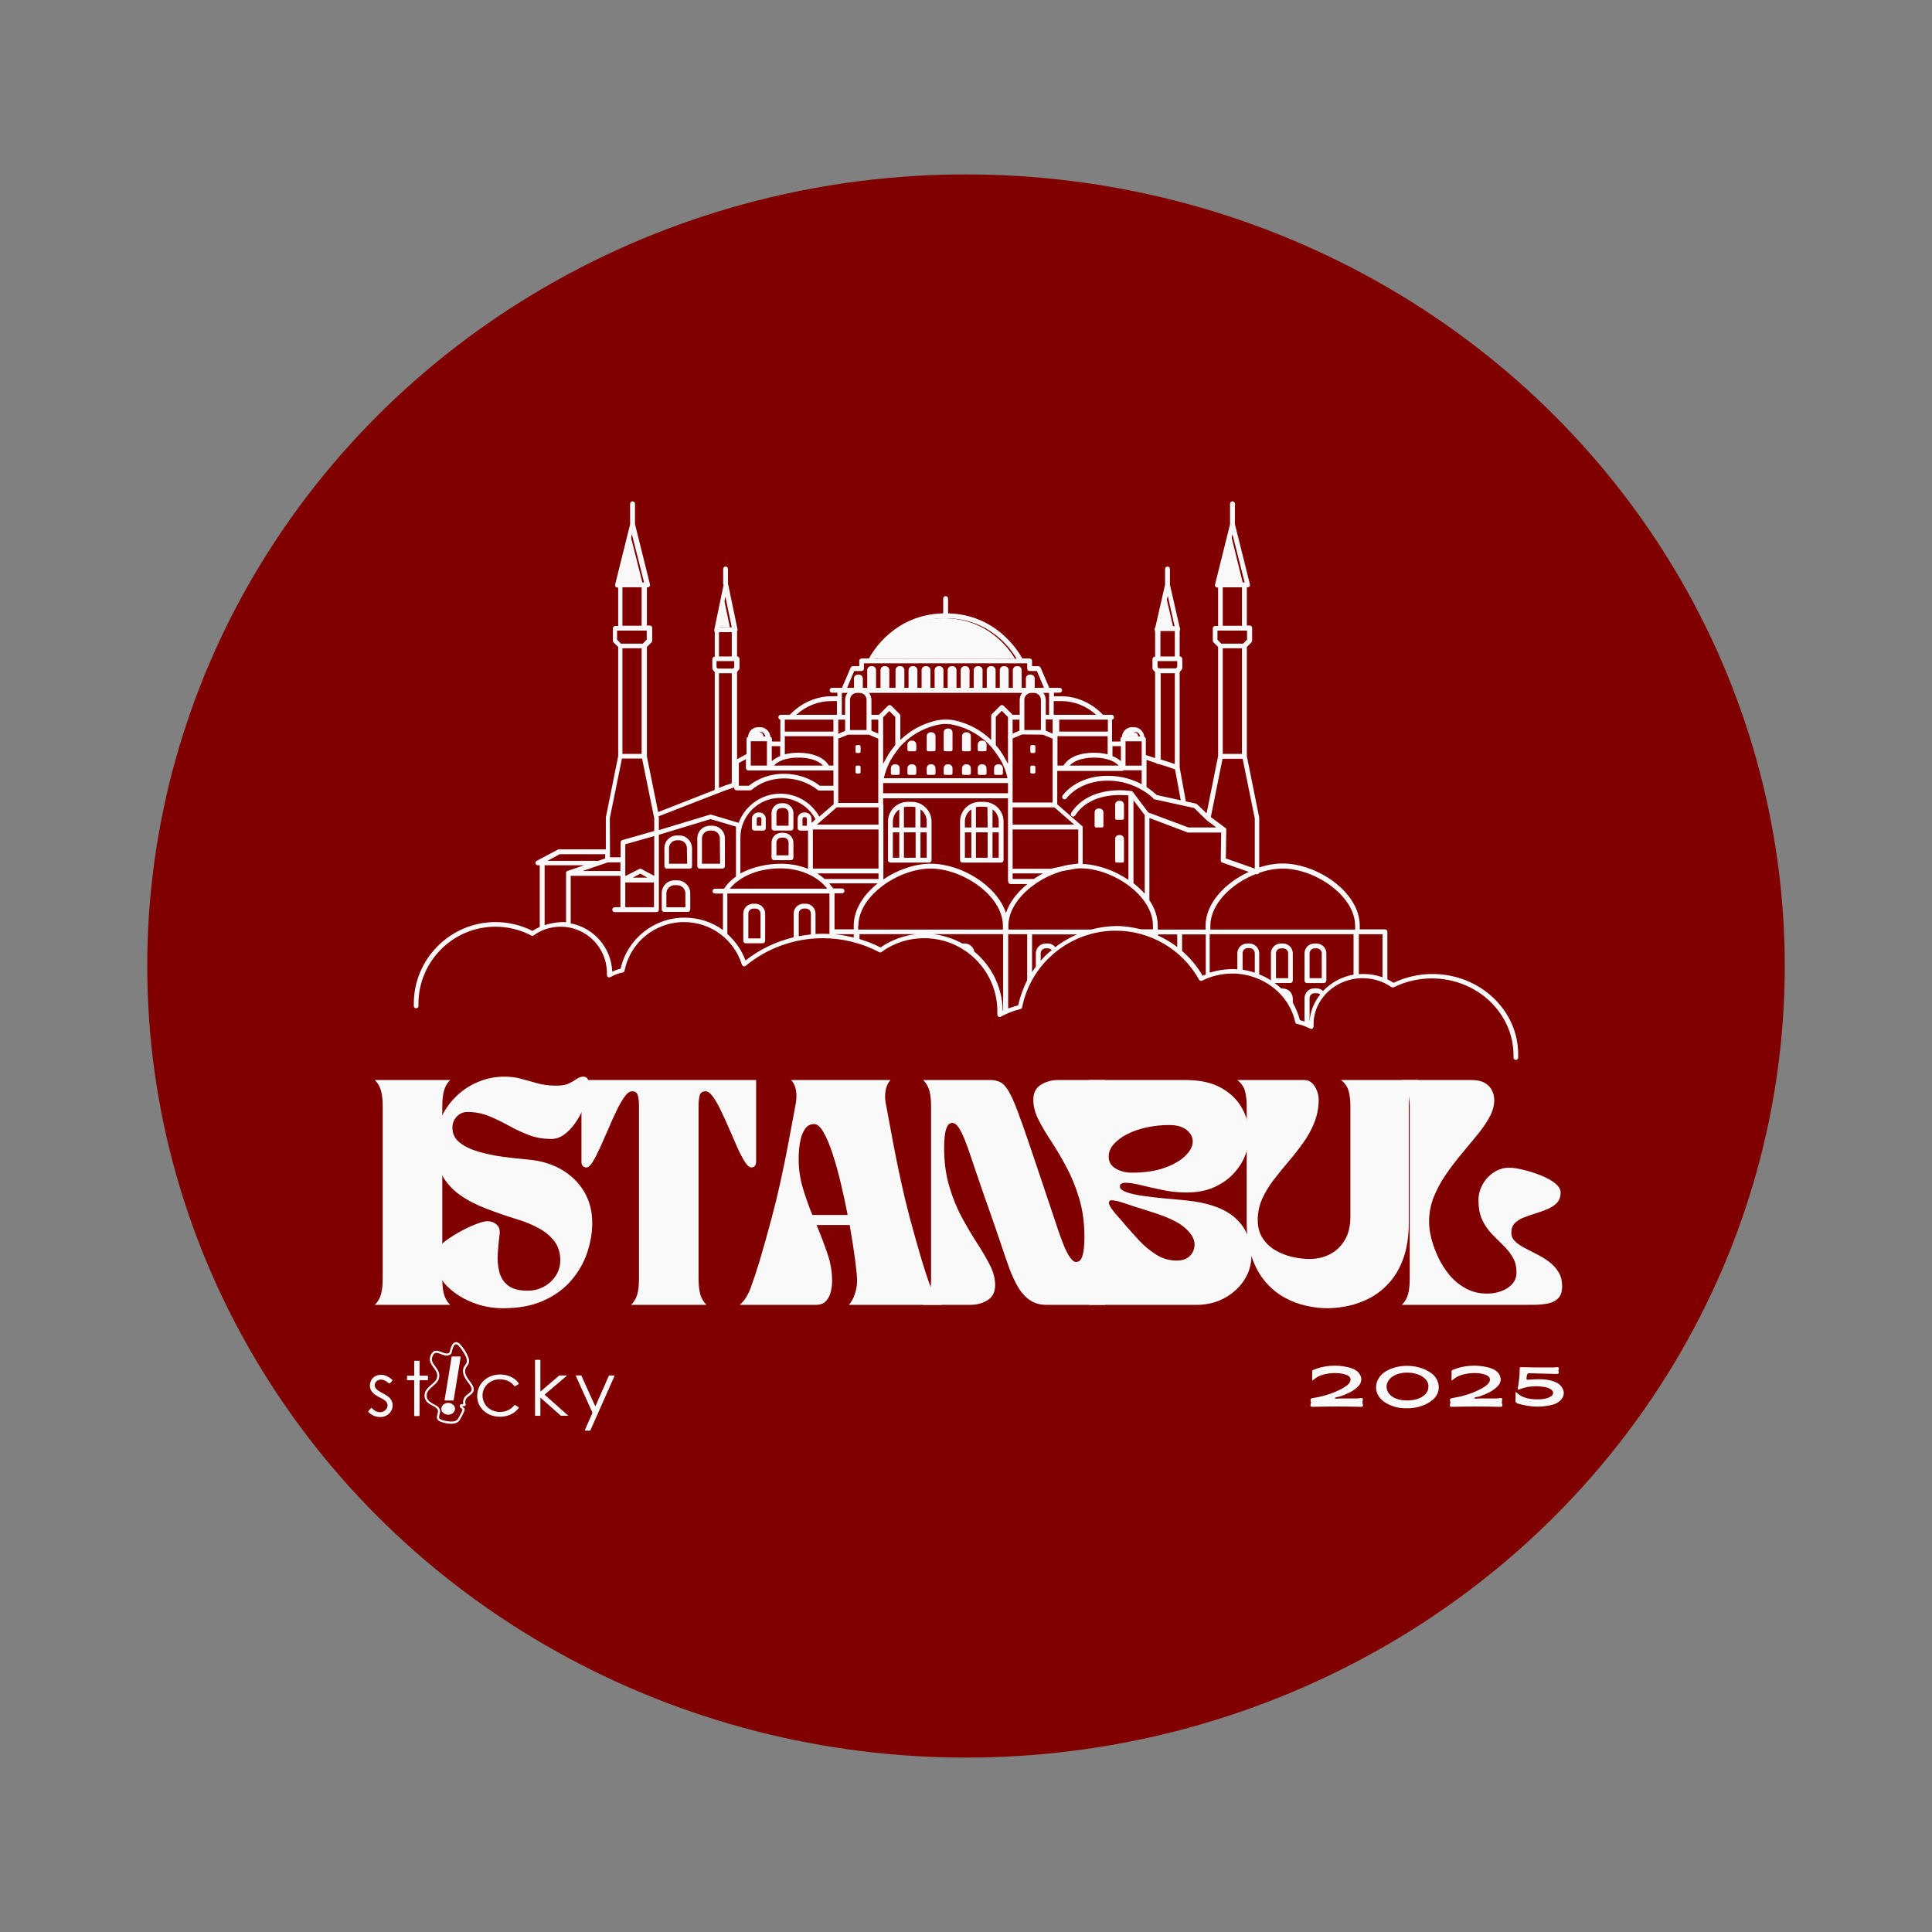 <?xml version="1.0" encoding="UTF-8" standalone="no"?>
<svg
   width="500"
   zoomAndPan="magnify"
   viewBox="0 0 375 375"
   height="500"
   preserveAspectRatio="xMidYMid meet"
   version="1.0"
   id="svg47"
   sodipodi:docname="istanbul logo.svg"
   xml:space="preserve"
   inkscape:version="1.3.2 (091e20e, 2023-11-25)"
   xmlns:inkscape="http://www.inkscape.org/namespaces/inkscape"
   xmlns:sodipodi="http://sodipodi.sourceforge.net/DTD/sodipodi-0.dtd"
   xmlns="http://www.w3.org/2000/svg"
   xmlns:svg="http://www.w3.org/2000/svg"><rect x="0" y="0" width="375" height="375" fill="#808080" stroke="none"/><sodipodi:namedview
     id="namedview47"
     pagecolor="#ffffff"
     bordercolor="#999999"
     borderopacity="1"
     inkscape:showpageshadow="2"
     inkscape:pageopacity="0"
     inkscape:pagecheckerboard="0"
     inkscape:deskcolor="#d1d1d1"
     inkscape:zoom="1.2073421"
     inkscape:cx="270.42875"
     inkscape:cy="246.40904"
     inkscape:window-width="1680"
     inkscape:window-height="916"
     inkscape:window-x="0"
     inkscape:window-y="25"
     inkscape:window-maximized="0"
     inkscape:current-layer="svg47" /><defs
     id="defs1"><g
       id="g1" /><clipPath
       id="5e77287248"><path
         d="M 87.746 99.969 L 302.246 99.969 L 302.246 208.719 L 87.746 208.719 Z M 87.746 99.969 "
         clip-rule="nonzero"
         id="path1" /></clipPath></defs><ellipse
     style="fill:#800000;stroke-width:0.888"
     id="path47"
     cx="187.5"
     cy="187.5"
     rx="158.921"
     ry="153.648"
     inkscape:label="circle" /><g
     id="g48"
     inkscape:label="logo"
     transform="translate(-7.757,-2.656)"
     style="fill:#f9f9f9"><path
       fill="#2b2b2b"
       d="m 204.754,130.504 h -27.66 c 1.199,-1.973 5.402,-7.848 13.809,-7.848 8.492,0 12.695,5.875 13.852,7.848 z m 22.902,14.195 h -0.387 c -0.555,0 -0.984,0.387 -1.07,0.902 h 2.488 c -0.043,-0.516 -0.473,-0.902 -1.031,-0.902 z m -80.715,-20.285 h 2.488 l -1.246,-5.961 z m 85.605,0.258 h 3.004 l -1.504,-6.434 z M 127.77,115.75 h 4.676 l -2.359,-9.348 z m 118.887,-9.391 -2.316,9.391 h 4.633 z m -91.738,38.34 h -0.387 c -0.555,0 -0.984,0.387 -1.07,0.902 h 2.488 c -0.043,-0.516 -0.473,-0.902 -1.031,-0.902 z m 0,0"
       fill-opacity="1"
       fill-rule="nonzero"
       id="path2"
       style="fill:#f9f9f9" /><g
       clip-path="url(#5e77287248)"
       id="g3"
       style="fill:#f9f9f9"
       transform="translate(0.322)"><path
         fill="#474747"
         d="m 285.473,191.707 c -2.617,0 -5.234,0.602 -7.551,1.715 -0.387,-0.258 -0.812,-0.473 -1.199,-0.688 v -9.219 c 0,-0.258 -0.215,-0.473 -0.473,-0.473 h -4.891 v -0.73 c 0,-6.477 -8.234,-12.051 -14.965,-12.051 -1.461,0 -3.047,0.258 -4.547,0.773 v -9.609 c 0,-0.043 0,-0.043 0,-0.086 l -2.402,-11.922 v -21.188 l 0.898,-0.898 c 0.086,-0.086 0.129,-0.215 0.129,-0.344 v -2.445 c 0,-0.258 -0.215,-0.473 -0.469,-0.473 h -0.559 v -7.418 h 0.129 c 0.043,0 0.086,0 0.086,0 0,0 0,0 0.043,0 0.043,0 0.043,0 0.086,-0.043 0,0 0,0 0.043,0 0,0 0.043,0 0.043,-0.043 0,0 0,0 0.043,-0.043 l 0.086,-0.086 c 0,0 0,0 0,-0.043 0,-0.043 0,-0.043 0.043,-0.086 0,-0.043 0,-0.043 0,-0.086 0,0 0,0 0,-0.043 0,-0.043 0,-0.043 0,-0.086 l -2.918,-11.707 v -3.945 c 0,-0.258 -0.215,-0.473 -0.473,-0.473 -0.258,0 -0.473,0.215 -0.473,0.473 v 3.988 l -2.914,11.707 c 0,0.043 0,0.043 0,0.086 0,0 0,0 0,0.043 0,0.043 0,0.043 0,0.086 0,0.043 0,0.043 0.043,0.086 0,0 0,0 0,0.043 l 0.086,0.086 c 0,0 0,0 0.043,0.043 l 0.043,0.043 c 0,0 0,0 0.043,0 0,0 0.043,0 0.086,0.043 0,0 0,0 0.043,0 0.043,0 0.086,0 0.086,0 h 0.129 v 7.461 h -0.559 c -0.258,0 -0.473,0.215 -0.473,0.473 v 2.359 c 0,0.129 0.043,0.258 0.129,0.344 l 0.902,0.898 v 21.188 l -2.23,11.109 -1.848,-1.758 c -0.039,-0.043 -0.125,-0.086 -0.211,-0.129 l -1.973,-0.43 -1.203,-6.605 v -18.527 l 0.387,-0.43 c 0.086,-0.086 0.129,-0.215 0.129,-0.301 v -1.801 c 0,-0.258 -0.215,-0.473 -0.473,-0.473 h -0.043 v -4.887 c 0,0 0,0 0,-0.043 0.086,-0.129 0.129,-0.258 0.086,-0.387 0,-0.043 0,-0.043 0,-0.086 0,-0.086 -0.043,-0.215 -0.086,-0.258 l -1.887,-8.277 c 0,0 0,-0.043 -0.043,-0.043 0.043,-0.043 0.043,-0.129 0.043,-0.172 v -2.832 c 0,-0.254 -0.215,-0.469 -0.473,-0.469 -0.258,0 -0.473,0.215 -0.473,0.469 v 2.832 c 0,0.043 0,0.129 0.043,0.172 0,0 0,0.043 -0.043,0.043 l -1.887,8.277 c -0.086,0.086 -0.129,0.172 -0.129,0.301 0,0.043 0,0.086 0,0.129 -0.043,0.129 0,0.258 0.086,0.387 0,0 0,0 0,0.043 v 4.844 h -0.043 c -0.254,0 -0.469,0.215 -0.469,0.473 v 1.801 c 0,0.129 0.043,0.215 0.129,0.301 l 0.383,0.43 v 16.684 l -1.801,-0.602 v -3.086 c 0,-0.215 -0.129,-0.387 -0.301,-0.43 -0.086,-1.031 -0.941,-1.887 -1.973,-1.887 h -0.383 c -1.074,0 -1.934,0.812 -1.977,1.887 -0.168,0.043 -0.297,0.215 -0.297,0.43 v 0.469 h -1.633 v -4.246 c 0.215,-0.043 0.387,-0.211 0.387,-0.469 0,-0.258 -0.215,-0.473 -0.473,-0.473 h -1.672 c -2.145,-2.273 -5.102,-3.602 -8.105,-3.602 h -1.414 v -0.688 h 1.113 c 0.258,0 0.473,-0.215 0.473,-0.473 0,-0.258 -0.215,-0.473 -0.473,-0.473 h -2.016 l -1.672,-3.902 c -0.086,-0.172 -0.258,-0.301 -0.43,-0.301 h -1.242 v -1.027 c 0,-0.258 -0.215,-0.473 -0.473,-0.473 h -1.414 c -0.816,-1.457 -5.105,-8.535 -14.41,-8.75 v -2.871 c 0,-0.258 -0.215,-0.473 -0.473,-0.473 -0.258,0 -0.473,0.215 -0.473,0.473 v 2.871 c -9.348,0.215 -13.637,7.293 -14.41,8.75 h -1.414 c -0.258,0 -0.473,0.215 -0.473,0.473 v 1.027 h -1.242 c -0.172,0 -0.344,0.129 -0.43,0.301 l -1.672,3.902 h -1.934 c -0.254,0 -0.469,0.215 -0.469,0.473 0,0.258 0.215,0.473 0.469,0.473 h 1.031 v 0.688 h -1.113 c -3.004,0 -5.965,1.328 -8.109,3.602 h -1.758 c -0.258,0 -0.473,0.215 -0.473,0.473 0,0.215 0.172,0.426 0.387,0.469 v 4.246 h -1.629 v -0.469 c 0,-0.215 -0.129,-0.387 -0.301,-0.43 -0.086,-1.031 -0.941,-1.887 -1.973,-1.887 h -0.387 c -1.07,0 -1.93,0.812 -1.973,1.887 -0.172,0.043 -0.301,0.215 -0.301,0.43 v 2.914 L 150.5,150.02 v -16.941 l 0.344,-0.43 c 0.086,-0.086 0.129,-0.172 0.129,-0.301 v -1.801 c 0,-0.258 -0.215,-0.473 -0.473,-0.473 v -4.887 c 0.086,-0.129 0.129,-0.258 0.086,-0.387 l -1.801,-8.664 c 0,-0.043 -0.043,-0.086 -0.043,-0.129 0,-0.043 0,-0.043 0,-0.086 v -2.832 c 0,-0.254 -0.215,-0.469 -0.473,-0.469 -0.258,0 -0.469,0.215 -0.469,0.469 v 2.832 c 0,0.086 0.043,0.172 0.086,0.258 l -1.805,8.664 c 0,0.043 0,0.043 0,0.086 v 0.043 c 0,0.043 0,0.043 0,0.086 0,0 0,0 0,0.043 0,0 0,0.043 0.043,0.043 0,0 0,0 0,0.043 0,0 0,0.043 0.043,0.043 v 4.887 c -0.254,0 -0.469,0.215 -0.469,0.473 v 1.801 c 0,0.129 0.043,0.215 0.129,0.301 l 0.34,0.43 v 22.859 l -10.848,4.246 c -0.043,0 -0.086,0.043 -0.129,0.086 l -2.188,-10.809 v -21.273 l 0.898,-0.898 c 0.086,-0.086 0.129,-0.215 0.129,-0.344 v -2.445 c 0,-0.258 -0.215,-0.473 -0.473,-0.473 h -0.555 v -7.418 h 0.129 c 0.043,0 0.086,0 0.086,0 0,0 0,0 0.043,0 0.043,0 0.043,0 0.086,-0.043 0,0 0,0 0.043,0 l 0.039,-0.043 c 0,0 0,0 0.043,-0.043 l 0.086,-0.086 c 0,0 0,0 0,-0.043 0,-0.043 0,-0.043 0.043,-0.086 0,-0.043 0,-0.043 0,-0.086 0,0 0,0 0,-0.043 0,-0.043 0,-0.043 0,-0.086 l -2.914,-11.707 v -3.945 c 0,-0.258 -0.215,-0.473 -0.473,-0.473 -0.258,0 -0.473,0.215 -0.473,0.473 v 3.988 l -2.914,11.707 c 0,0.043 0,0.043 0,0.086 0,0 0,0 0,0.043 0,0.043 0,0.086 0,0.086 0,0.043 0,0.043 0.043,0.086 0,0 0,0 0,0.043 l 0.086,0.086 c 0,0 0,0 0.043,0.043 l 0.043,0.043 c 0,0 0,0 0.043,0 0,0 0.043,0 0.082,0.043 0,0 0,0 0.043,0 0.043,0 0.086,0 0.086,0 h 0.129 v 7.461 h -0.555 c -0.258,0 -0.473,0.215 -0.473,0.473 v 2.359 c 0,0.129 0.043,0.258 0.129,0.344 l 0.898,0.898 v 21.188 l -2.398,11.922 c 0,0.043 0,0.043 0,0.086 v 6.09 h -9.094 c -0.086,0 -0.129,0 -0.215,0.043 l -4.117,2.188 c -0.172,0.086 -0.301,0.301 -0.215,0.516 0.043,0.215 0.258,0.344 0.43,0.344 h 0.387 v 11.965 c -0.473,0.215 -0.945,0.473 -1.418,0.773 -2.188,-1.117 -4.672,-1.715 -7.16,-1.715 -8.75,0 -15.871,7.117 -15.871,15.867 0,0.086 0,0.215 0,0.301 v 0.129 c 0,0.258 0.215,0.473 0.473,0.43 0.258,0 0.473,-0.215 0.43,-0.473 v -0.129 c 0,-0.086 0,-0.172 0,-0.258 0,-8.234 6.691,-14.969 14.969,-14.969 2.402,0 4.844,0.602 6.945,1.715 0.172,0.086 0.344,0.086 0.473,-0.043 1.543,-1.113 3.348,-1.672 5.234,-1.672 4.93,0 8.961,4.031 8.961,8.965 0,0.129 0,0.258 0,0.387 0,0.172 0.086,0.344 0.215,0.43 0.129,0.082 0.301,0.082 0.473,0 0.73,-0.43 1.543,-0.73 2.402,-0.902 0.172,-0.043 0.301,-0.172 0.344,-0.344 1.07,-5.488 5.918,-9.434 11.535,-9.434 5.191,0 9.695,3.344 11.238,8.277 0.043,0.129 0.172,0.258 0.301,0.301 0.129,0.039 0.301,0 0.43,-0.086 4.199,-3.477 9.52,-5.363 14.965,-5.363 3.816,0 7.594,0.945 10.938,2.703 0.172,0.086 0.344,0.086 0.473,-0.043 2.445,-1.758 5.273,-2.66 8.277,-2.66 7.848,0 14.195,6.391 14.195,14.195 0,0.215 0,0.43 0,0.602 0,0.172 0.086,0.344 0.215,0.43 0.129,0.086 0.301,0.086 0.473,0 1.199,-0.645 2.445,-1.16 3.773,-1.457 0.172,-0.043 0.301,-0.172 0.344,-0.344 1.715,-8.621 9.348,-14.883 18.184,-14.883 6.691,0 12.91,3.645 16.168,9.52 0.129,0.215 0.387,0.301 0.602,0.172 1.801,-0.898 3.816,-1.371 5.832,-1.371 5.918,0 11.066,3.988 12.223,9.434 0.043,0.172 0.172,0.301 0.344,0.344 0.902,0.172 1.758,0.516 2.531,0.902 0.129,0.086 0.344,0.086 0.473,0 0.129,-0.086 0.215,-0.258 0.215,-0.43 0,-0.129 0,-0.258 0,-0.387 0,-4.934 4.289,-8.965 9.52,-8.965 2.016,0 3.945,0.602 5.574,1.719 0.129,0.086 0.301,0.086 0.473,0.043 2.273,-1.117 4.805,-1.719 7.379,-1.719 8.746,0 15.867,6.691 15.867,14.969 0,0.086 0,0.172 0,0.258 v 0.129 c 0,0.258 0.215,0.473 0.43,0.473 0.258,0 0.473,-0.215 0.473,-0.43 v -0.129 c 0,-0.086 0,-0.172 0,-0.301 0.129,-8.707 -7.379,-15.824 -16.641,-15.824 z m -34.227,-19.387 c 0.043,0 0.086,0.043 0.172,0.043 0.086,0 0.172,-0.043 0.258,-0.086 0.086,-0.043 0.129,-0.129 0.172,-0.215 1.543,-0.516 3.086,-0.812 4.586,-0.812 6.18,0 14.027,5.23 14.027,11.105 v 0.73 h -28.094 v -0.73 c 0,-4.289 4.16,-8.234 8.793,-10.035 z m -9.82,10.766 h -9.266 v -0.73 c 0,-1.758 -0.602,-3.473 -1.629,-4.973 v -15.957 l 7.375,2.789 c 0.043,0 0.086,0.043 0.172,0.043 h 6.391 l -0.086,5.402 c 0,0.215 0.129,0.387 0.301,0.43 l 5.148,1.801 c -4.59,2.102 -8.406,6.09 -8.406,10.508 z m -5.492,3.387 c -1.156,-0.898 -2.402,-1.629 -3.73,-2.23 v -0.215 h 3.73 z m 10.723,-80.113 2.359,9.348 h -4.676 z M 248.5,116.652 v 7.461 h -3.73 v -7.461 z m -4.758,10.164 v -1.758 h 5.746 v 1.758 l -0.773,0.773 h -4.246 z m 4.758,1.672 v 20.5 h -3.73 v -20.5 z m -3.773,21.445 h 3.902 l 2.359,11.578 V 171.25 l -5.617,-1.973 0.086,-5.535 c 0,-0.043 0,-0.086 0,-0.086 0,0 0,0 0,-0.043 0,-0.043 0,-0.043 -0.043,-0.086 0,0 0,0 0,-0.043 l -0.043,-0.043 c 0,0 0,0 -0.043,-0.043 l -0.043,-0.043 -2.832,-2.102 z m -10.637,-31.652 1.332,5.918 h -2.66 z m -1.414,6.863 h 2.789 v 4.93 h -2.789 z m -0.516,5.832 h 3.773 v 1.156 l -0.258,0.258 H 232.375 l -0.258,-0.258 v -1.156 z m 3.305,2.359 v 17.625 l -1.246,-0.426 -1.5,-0.473 v -16.727 z m -5.492,18.398 v -1.586 l 1.887,0.641 c 0.086,0.129 0.215,0.172 0.387,0.172 0.043,0 0.086,0 0.129,0 l 1.543,0.473 1.59,0.559 1.113,6.004 -4.676,-1.031 c -0.258,-0.254 -0.941,-0.855 -1.973,-1.543 z m -2.703,-7.035 h 0.387 c 0.559,0 0.988,0.387 1.074,0.902 h -2.488 c 0.043,-0.516 0.516,-0.902 1.027,-0.902 z m -1.371,1.844 h 3.133 v 4.719 h -3.133 z m -0.473,5.621 h 3.605 v 2.699 c -1.633,-0.855 -3.82,-1.629 -6.605,-1.629 -6.047,0 -8.664,3.688 -8.75,3.859 -0.129,0.215 -0.086,0.516 0.129,0.645 0.215,0.129 0.516,0.086 0.645,-0.129 0,0 0.598,-0.855 1.887,-1.715 1.199,-0.773 3.215,-1.715 6.09,-1.715 5.574,0 8.922,3.473 8.922,3.516 0.043,0.086 0.125,0.129 0.254,0.129 l 7.637,1.672 2.316,2.273 c 0,0 0,0 0.043,0.043 l 1.93,1.457 h -5.406 l -7.805,-2.914 -3.004,-3.988 c -0.043,-0.043 -0.082,-0.086 -0.125,-0.129 -0.043,-0.043 -0.086,-0.043 -0.172,-0.043 -0.086,0 -2.059,-0.344 -4.461,0 -3.219,0.473 -5.746,1.93 -7.207,4.246 -0.129,0.215 -0.086,0.516 0.129,0.641 0.215,0.129 0.516,0.086 0.645,-0.125 2.785,-4.418 8.793,-4.078 10.336,-3.906 v 16.387 c -2.66,-1.805 -5.875,-2.961 -8.879,-3.09 v -7.121 c 0,-0.043 0,-0.086 0,-0.086 0,-0.039 -0.043,-0.082 -0.043,-0.082 -0.043,-0.043 -0.043,-0.086 -0.086,-0.086 l -4.805,-4.203 v -6.477 h 12.781 z m 4.203,8.707 v 15.266 c -0.641,-0.727 -1.371,-1.414 -2.188,-2.059 v -16.082 z m -64.676,1.5 v -0.773 c 0,-0.684 -0.555,-1.242 -1.242,-1.242 h -0.215 c -0.688,0 -1.242,0.559 -1.242,1.242 v 1.801 c 0,0.258 0.215,0.473 0.469,0.473 h 1.547 v 7.422 c -1.59,-0.645 -3.391,-0.988 -5.277,-0.988 -2.574,0 -5.488,0.602 -7.848,1.887 v -6.949 c 0,-4.242 3.473,-7.719 7.719,-7.719 2.875,0 5.535,1.629 6.863,4.16 z m 12.996,1.285 V 171.25 h -12.738 v -7.594 z m -13.895,-2.059 v 1.332 h -0.859 v -1.332 c 0,-0.172 0.129,-0.344 0.344,-0.344 h 0.215 c 0.129,0.043 0.301,0.172 0.301,0.344 z m -5.062,9.609 c 3.73,0 7.164,1.543 9.008,3.945 h -18.914 c 1.371,-1.715 4.547,-3.945 9.906,-3.945 z m 8.492,2.059 c -0.43,-0.387 -0.898,-0.73 -1.414,-1.074 h 11.879 v 1.074 z m 10.25,0.898 c -2.699,2.188 -4.59,5.062 -4.59,8.148 v 0.73 h -3.73 v -6.992 h 1.461 c 0.254,0 0.469,-0.215 0.469,-0.469 0,-0.258 -0.215,-0.473 -0.469,-0.473 h -1.719 l -0.215,-0.301 c 0,0 0,0 -0.043,-0.043 -0.168,-0.215 -0.34,-0.43 -0.512,-0.645 h 9.348 z m -8.32,9.82 h 3.73 v 0.645 c -1.242,-0.301 -2.484,-0.516 -3.73,-0.645 z m 4.633,-1.629 c 0,-5.875 7.848,-11.105 14.023,-11.105 6.176,0 14.027,5.23 14.027,11.105 v 0.73 h -28.094 v -0.73 z m 2.531,-40.957 v -2.875 c 0,-0.512 -0.172,-0.984 -0.473,-1.371 h 29.723 c -0.301,0.387 -0.473,0.859 -0.473,1.371 v 2.875 h -1.414 c 0,-0.043 -0.043,-0.043 -0.043,-0.086 l -1.672,-1.672 c -0.172,-0.172 -0.473,-0.172 -0.645,0 l -1.629,1.629 c -0.086,0.086 -0.129,0.215 -0.129,0.344 v 4.676 c -1.887,-1.848 -4.289,-3.176 -6.992,-3.777 -1.199,-0.254 -2.445,-0.254 -3.645,0 -2.703,0.602 -5.105,1.93 -6.992,3.777 v -4.676 c 0,-0.129 -0.043,-0.258 -0.129,-0.344 l -1.629,-1.629 c -0.172,-0.172 -0.473,-0.172 -0.645,0 l -1.672,1.672 c -0.043,0.043 -0.043,0.043 -0.043,0.086 z m 1.328,0.941 v 2.703 l -1.328,-0.559 v -2.145 z m 31.953,2.918 1.887,0.773 v 12.395 h -7.762 v -4.246 c 0,-0.043 0,-0.086 0,-0.129 v -8.062 l 1.844,-0.773 z m -3.602,-0.898 v -5.836 c 0,-0.77 0.598,-1.371 1.371,-1.371 h 0.473 c 0.77,0 1.371,0.602 1.371,1.371 v 5.836 z m 5.832,15.008 3.859,3.348 h -11.965 v -3.348 z m -8.105,-14.324 v -2.703 h 1.328 v 2.145 z m -0.902,0.859 v 5.016 c -0.215,-0.383 -0.43,-0.812 -0.645,-1.156 -0.469,-0.902 -1.07,-1.715 -1.715,-2.488 v -5.488 l 1.16,-1.16 1.199,1.203 v 3.688 c -0.043,0.129 -0.086,0.258 0,0.387 z m -24.23,-0.344 v -3.688 l 1.199,-1.203 1.16,1.16 v 5.445 c -0.645,0.773 -1.246,1.586 -1.719,2.488 -0.211,0.387 -0.426,0.773 -0.641,1.156 v -5.016 c 0.043,-0.129 0.043,-0.258 0,-0.344 z m 3.172,2.145 c 1.887,-2.145 4.418,-3.688 7.336,-4.332 1.07,-0.258 2.188,-0.258 3.215,0 2.918,0.645 5.449,2.188 7.336,4.332 0,0 0.898,1.113 1.758,2.488 0.598,1.07 1.07,2.273 1.328,3.516 h -24.016 c 0.301,-1.242 0.727,-2.445 1.328,-3.516 0.816,-1.375 1.715,-2.445 1.715,-2.488 z m 21.059,6.949 v 1.973 h -24.23 v -1.973 z m -14.969,15.652 c -3.086,0 -6.477,1.16 -9.219,3.047 v -14.41 c 0,-0.086 0,-0.129 -0.043,-0.172 v -1.16 H 203.082 v 15.914 c 0,0.082 0,0.125 0.043,0.211 v 0.043 c 0,0.258 0.215,0.473 0.473,0.473 h 3.258 c -1.973,1.586 -3.473,3.516 -4.16,5.617 -1.801,-5.402 -8.75,-9.562 -14.582,-9.562 z m 15.871,2.961 v -1.074 h 5.918 c -0.645,0.301 -1.246,0.688 -1.801,1.074 z m 0,-2.016 v -7.594 h 12.738 v 6.605 c -0.172,0.043 -0.344,0.043 -0.516,0.086 -0.988,0.086 -2.016,0.258 -3.047,0.559 -0.43,0.086 -0.812,0.172 -1.242,0.258 l -0.473,0.129 h -7.461 z m 8.703,-19.988 v -5.703 h 9.738 v 3.516 c -1.289,-0.344 -2.445,-0.301 -2.66,-0.301 -0.344,0 -4.332,-0.129 -5.918,2.488 z m 10.68,-3.773 H 225 v 2.918 c -0.473,-0.43 -1.031,-0.773 -1.633,-0.988 z m 1.203,3.773 h -9.523 c 1.547,-1.672 4.719,-1.543 4.762,-1.543 0,0 0,0 0.043,0 0,0 0,0 0.043,0 -0.043,0 3.09,-0.129 4.676,1.543 z m -3.219,-8.922 h 1.117 v 2.316 h -9.438 v -2.316 z m -9.348,-3.602 h 1.414 c 2.488,0 4.891,0.945 6.777,2.66 h -7.762 c -0.043,0 -0.086,0 -0.129,0 -0.043,0 -0.086,0 -0.129,0 h -0.215 v -2.66 z m -0.258,6.305 -1.328,-0.559 v -2.188 h 1.328 z m -0.688,-7.891 v 4.246 h -0.641 v -2.875 c 0,-0.512 -0.172,-0.984 -0.473,-1.371 h 0.812 z m -20.113,-14.496 c 8.449,0 12.652,5.832 13.809,7.848 h -27.66 c 1.199,-1.973 5.402,-7.848 13.852,-7.848 z m -17.715,10.25 h 1.418 c 0.258,0 0.473,-0.215 0.473,-0.473 v -1.027 h 31.691 v 1.027 c 0,0.258 0.215,0.473 0.473,0.473 h 1.414 l 1.375,3.258 h -1.844 c 0,-0.043 0.043,-0.086 0.043,-0.086 v -1.715 c 0,-0.43 -0.344,-0.77 -0.773,-0.77 h -0.172 c -0.43,0 -0.773,0.34 -0.773,0.77 v 1.715 c 0,0.043 0,0.086 0.043,0.086 h -0.898 c 0,-0.043 0.043,-0.086 0.043,-0.086 v -3.344 c 0,-0.43 -0.344,-0.773 -0.773,-0.773 h -0.172 c -0.43,0 -0.77,0.344 -0.77,0.773 v 3.344 c 0,0.043 0,0.086 0.043,0.086 h -0.902 c 0,-0.043 0.043,-0.086 0.043,-0.086 v -3.344 c 0,-0.43 -0.344,-0.773 -0.773,-0.773 h -0.172 c -0.426,0 -0.77,0.344 -0.77,0.773 v 3.344 c 0,0.043 0,0.086 0.043,0.086 h -0.902 c 0,-0.043 0.043,-0.086 0.043,-0.086 v -3.344 c 0,-0.43 -0.344,-0.773 -0.77,-0.773 h -0.172 c -0.43,0 -0.773,0.344 -0.773,0.773 v 3.344 c 0,0.043 0,0.086 0.043,0.086 h -0.902 c 0,-0.043 0.043,-0.086 0.043,-0.086 v -3.344 c 0,-0.43 -0.34,-0.773 -0.77,-0.773 h -0.172 c -0.43,0 -0.773,0.344 -0.773,0.773 v 3.344 c 0,0.043 0,0.086 0.043,0.086 h -0.898 c 0,-0.043 0.043,-0.086 0.043,-0.086 v -3.344 c 0,-0.43 -0.344,-0.773 -0.773,-0.773 h -0.172 c -0.43,0 -0.773,0.344 -0.773,0.773 v 3.344 c 0,0.043 0,0.086 0.043,0.086 h -0.898 c 0,-0.043 0.043,-0.086 0.043,-0.086 v -3.344 c 0,-0.43 -0.344,-0.773 -0.773,-0.773 h -0.172 c -0.426,0 -0.77,0.344 -0.77,0.773 v 3.344 c 0,0.043 0,0.086 0.043,0.086 h -0.902 c 0,-0.043 0.043,-0.086 0.043,-0.086 v -3.344 c 0,-0.43 -0.344,-0.773 -0.773,-0.773 h -0.168 c -0.43,0 -0.773,0.344 -0.773,0.773 v 3.344 c 0,0.043 0,0.086 0.043,0.086 h -0.902 c 0,-0.043 0.043,-0.086 0.043,-0.086 v -3.344 c 0,-0.43 -0.344,-0.773 -0.77,-0.773 h -0.172 c -0.43,0 -0.773,0.344 -0.773,0.773 v 3.344 c 0,0.043 0,0.086 0.043,0.086 h -0.898 c 0,-0.043 0.043,-0.086 0.043,-0.086 v -3.344 c 0,-0.43 -0.344,-0.773 -0.773,-0.773 h -0.172 c -0.43,0 -0.773,0.344 -0.773,0.773 v 3.344 c 0,0.043 0,0.086 0.043,0.086 h -0.898 c 0,-0.043 0.043,-0.086 0.043,-0.086 v -3.344 c 0,-0.43 -0.344,-0.773 -0.773,-0.773 h -0.172 c -0.43,0 -0.77,0.344 -0.77,0.773 v 3.344 c 0,0.043 0,0.086 0.043,0.086 h -1.289 c 0,-0.043 0.043,-0.086 0.043,-0.086 v -3.344 c 0,-0.43 -0.344,-0.773 -0.77,-0.773 h -0.172 c -0.43,0 -0.773,0.344 -0.773,0.773 v 3.344 c 0,0.043 0,0.086 0.043,0.086 h -0.945 c 0,-0.043 0.043,-0.086 0.043,-0.086 v -3.344 c 0,-0.43 -0.34,-0.773 -0.77,-0.773 h -0.172 c -0.43,0 -0.773,0.344 -0.773,0.773 v 3.344 c 0,0.043 0,0.086 0.043,0.086 h -0.941 c 0,-0.043 0.043,-0.086 0.043,-0.086 v -1.715 c 0,-0.43 -0.344,-0.77 -0.773,-0.77 h -0.172 c -0.43,0 -0.773,0.34 -0.773,0.77 v 1.715 c 0,0.043 0,0.086 0.043,0.086 h -1.371 z m 2.402,5.617 v 5.836 h -3.215 v -5.836 c 0,-0.77 0.602,-1.371 1.371,-1.371 h 0.473 c 0.773,0 1.371,0.602 1.371,1.371 z m -4.801,-1.371 h 1.113 c -0.301,0.387 -0.473,0.859 -0.473,1.371 v 2.875 h -0.641 z m -0.688,5.188 h 1.328 v 2.188 l -1.328,0.559 z m 0,3.691 1.887,-0.773 h 4.031 l 1.844,0.773 v 8.062 c 0,0.043 0,0.086 0,0.129 v 4.289 h -7.762 z m 7.805,13.336 v 3.348 h -11.965 l 3.859,-3.348 z m -9.176,-20.629 h 1.113 v 2.66 h -7.891 c 1.887,-1.715 4.289,-2.66 6.777,-2.66 z m -9.008,3.602 h 9.434 v 2.316 h -9.434 z m 0,3.219 h 9.434 v 5.703 h -0.855 c -1.586,-2.574 -5.578,-2.488 -5.918,-2.488 -0.172,0 -1.332,-0.043 -2.66,0.301 z m 2.617,4.16 c 0,0 0.043,0 0,0 0.043,0 0.043,0 0.043,0 0.043,0 3.215,-0.129 4.758,1.543 h -9.52 c 1.543,-1.672 4.676,-1.543 4.719,-1.543 z m -5.148,-2.23 h 1.629 v 1.93 c -0.555,0.215 -1.156,0.559 -1.629,0.988 z m -2.703,-2.789 h 0.387 c 0.559,0 0.988,0.387 1.074,0.902 h -2.488 c 0.043,-0.516 0.516,-0.902 1.027,-0.902 z m -1.371,1.844 h 3.133 v 4.719 h -3.133 z m -2.316,4.203 1.371,-0.727 v 1.715 c 0,0.258 0.215,0.473 0.473,0.473 h 16.512 v 2.957 h -2.656 c -0.602,-0.512 -3.133,-2.316 -6.949,-2.316 -3.773,0 -6.176,1.805 -6.777,2.316 h -1.973 z m -2.617,-32.293 1.246,5.961 h -2.488 z m 1.246,6.906 v 4.715 h -2.488 v -4.715 z m -2.961,5.617 h 3.434 v 1.199 l -0.215,0.258 h -3.004 l -0.215,-0.258 z m 2.961,2.359 v 21.359 l -1.418,0.469 -1.07,0.43 v -22.258 z m -14.109,27.703 c 0.043,0 0.129,0 0.168,-0.039 l 11.152,-4.332 1.672,-0.645 1.59,-0.516 v 0.086 c 0,0.258 0.211,0.473 0.469,0.473 h 2.617 c 0.129,0 0.258,-0.043 0.344,-0.129 0.043,-0.043 2.316,-2.188 6.262,-2.188 3.945,0 6.434,2.188 6.477,2.23 0.086,0.086 0.215,0.129 0.301,0.129 h 2.828 v 2.66 l -2.785,2.398 c -1.504,-2.742 -4.418,-4.457 -7.551,-4.457 -3.688,0 -6.859,2.355 -8.105,5.66 l -5.316,-1.586 c -0.086,-0.043 -0.172,-0.043 -0.258,0 l -9.906,3 v -2.273 c 0,-0.043 0,-0.043 0,-0.086 l -0.043,-0.301 c 0,-0.086 0.043,-0.086 0.086,-0.086 z m -5.277,-54.68 2.359,9.348 h -4.676 z m 1.887,10.293 v 7.461 h -3.73 v -7.461 z m -4.762,10.164 v -1.758 h 5.75 v 1.758 l -0.773,0.773 h -4.246 z m 4.762,1.672 v 20.5 h -3.73 v -20.5 z m -6.176,32.98 2.359,-11.578 h 3.902 l 2.359,11.578 v 2.488 l -6.176,1.758 c -0.215,0.043 -0.344,0.258 -0.344,0.43 v 2.918 h -2.059 z m 8.578,12.48 v 4.805 h -5.574 v -4.805 z m -4.117,-0.941 1.457,-0.773 1.375,0.773 z m 1.672,-1.672 c -0.129,-0.086 -0.301,-0.086 -0.43,0 l -2.699,1.371 v -6.176 l 5.617,-1.586 v 7.719 z m -6.52,-1.289 h 2.445 v 1.672 h -7.332 z m -9.348,-1.586 h 8.836 v 0.816 l -1.332,0.469 h -9.863 z m -2.918,13.766 v -11.621 h 7.68 l -3.262,1.113 c -0.043,0 -0.086,0.043 -0.129,0.086 -0.043,0.043 -0.086,0.086 -0.086,0.086 -0.043,0.043 -0.043,0.086 -0.043,0.129 0,0.043 0,0.043 0,0.086 v 9.566 c -0.301,-0.043 -0.598,-0.043 -0.898,-0.043 -1.16,0.086 -2.23,0.258 -3.262,0.598 z m 14.754,8.449 c -0.559,0.129 -1.113,0.344 -1.629,0.602 -0.172,-4.676 -3.602,-8.535 -8.062,-9.391 v -9.223 h 9.648 v 6.09 h -1.113 c -0.258,0 -0.473,0.215 -0.473,0.473 0,0.258 0.215,0.473 0.473,0.473 h 8.105 c 0.258,0 0.473,-0.215 0.473,-0.473 V 164.688 l 10.035,-3.047 4.93,1.461 v 9.691 c -0.941,0.645 -1.715,1.457 -2.312,2.359 h -1.762 c -0.258,0 -0.469,0.215 -0.469,0.473 0,0.254 0.211,0.469 0.469,0.469 h 1.547 v 7.078 c -2.102,-1.543 -4.719,-2.402 -7.465,-2.402 -5.961,0 -11.105,4.16 -12.395,9.906 z m 36.926,-6.648 c -0.812,0.086 -1.586,0.215 -2.355,0.344 v -4.375 c 0,-0.555 0.426,-0.984 0.984,-0.984 h 0.387 c 0.559,0 0.984,0.43 0.984,0.984 z m 0.902,-0.082 v -3.949 c 0,-1.07 -0.859,-1.93 -1.93,-1.93 h -0.387 c -1.07,0 -1.93,0.859 -1.93,1.93 v 4.59 c -3.387,0.816 -6.562,2.316 -9.348,4.504 -0.73,-2.016 -1.977,-3.773 -3.52,-5.145 v -7.852 h 19.816 v 7.852 c -0.43,-0.043 -0.859,-0.043 -1.289,-0.043 -0.426,0 -0.898,0 -1.414,0.043 z m 12.609,2.613 c -1.285,-0.684 -2.66,-1.199 -4.074,-1.629 v -0.945 h 10.895 c -2.445,0.301 -4.762,1.16 -6.82,2.574 z m 18.227,0.816 c -0.172,-0.902 -0.941,-1.586 -1.887,-1.586 h -0.387 c -0.043,0 -0.043,0 -0.086,0 -1.672,-0.945 -3.602,-1.547 -5.574,-1.805 h 13.512 v 14.84 c -0.043,0 -0.086,0.043 -0.086,0.043 -0.043,-4.586 -2.188,-8.746 -5.492,-11.492 z m 8.492,10.422 c -0.645,0.172 -1.285,0.387 -1.93,0.602 V 183.984 h 3.688 v 8.922 c -0.77,1.543 -1.371,3.176 -1.758,4.891 z m 5.746,-12.008 h -0.383 c -1.074,0 -1.934,0.855 -1.934,1.93 v 2.57 c -0.254,0.344 -0.512,0.73 -0.727,1.074 v -7.336 h 8.75 c -1.504,0.645 -2.961,1.461 -4.246,2.488 -0.344,-0.469 -0.859,-0.727 -1.461,-0.727 z m -1.371,3.344 v -1.414 c 0,-0.559 0.43,-0.988 0.988,-0.988 h 0.383 c 0.301,0 0.559,0.129 0.773,0.344 -0.773,0.602 -1.5,1.328 -2.145,2.059 z m 9.777,-6.047 h -16.039 v -0.73 c 0,-4.758 5.148,-9.09 10.379,-10.594 0.945,-0.172 1.844,-0.34 2.789,-0.512 0.301,-0.043 0.598,-0.043 0.855,-0.043 6.176,0 14.027,5.23 14.027,11.105 v 0.73 h -2.273 c -1.59,-0.387 -3.219,-0.645 -4.848,-0.645 -1.672,0.043 -3.301,0.258 -4.891,0.688 z m 21.66,8.965 c -1.074,-1.844 -2.445,-3.477 -3.988,-4.805 v -3.219 h 4.59 v 7.809 c -0.215,0.043 -0.43,0.129 -0.602,0.215 z m 10.121,-0.602 c -0.773,-0.258 -1.543,-0.43 -2.359,-0.559 v -3.215 c 0,-0.559 0.43,-0.988 0.988,-0.988 h 0.387 c 0.555,0 0.984,0.43 0.984,0.988 z m 10.637,9.605 v -4.629 c 0,-0.559 0.43,-0.988 0.988,-0.988 h 0.383 c 0.258,0 0.516,0.086 0.688,0.258 -1.242,1.543 -1.973,3.387 -2.059,5.359 z m 2.617,-6.047 c -0.344,-0.301 -0.773,-0.516 -1.289,-0.516 h -0.383 c -1.074,0 -1.934,0.859 -1.934,1.934 v 4.5 c -0.297,-0.086 -0.598,-0.172 -0.898,-0.258 -0.301,-1.199 -0.773,-2.355 -1.371,-3.387 v -0.812 c 0,-1.074 -0.859,-1.934 -1.934,-1.934 h -0.297 c -0.387,-0.383 -0.816,-0.727 -1.289,-1.07 h 3.047 c 0.258,0 0.473,-0.215 0.473,-0.473 v -5.273 c 0,-1.074 -0.859,-1.93 -1.934,-1.93 h -0.383 c -1.074,0 -1.93,0.855 -1.93,1.93 v 5.23 c -0.73,-0.473 -1.461,-0.855 -2.273,-1.156 v -4.074 c 0,-1.074 -0.859,-1.93 -1.93,-1.93 h -0.387 c -1.074,0 -1.93,0.855 -1.93,1.93 v 3.086 c -0.344,-0.043 -0.645,-0.043 -0.988,-0.043 -1.5,0 -2.957,0.258 -4.375,0.688 v -7.465 h 27.922 v 7.852 c -2.273,0.387 -4.375,1.543 -5.918,3.172 z m -9.137,-2.488 v -4.801 c 0,-0.559 0.43,-0.988 0.988,-0.988 h 0.383 c 0.559,0 0.988,0.43 0.988,0.988 v 4.801 z M 271.188,191.75 v -7.766 h 4.59 v 8.363 c -1.156,-0.426 -2.445,-0.641 -3.73,-0.641 -0.301,0 -0.602,0 -0.859,0.043 z M 138.879,173.523 h -0.516 c -1.371,0 -2.488,1.113 -2.488,2.484 v 3.176 c 0,0.258 0.215,0.473 0.473,0.473 h 4.59 c 0.258,0 0.473,-0.215 0.473,-0.473 v -3.176 c 0,-1.328 -1.16,-2.484 -2.531,-2.484 z m 1.586,5.23 h -3.688 v -2.703 c 0,-0.855 0.73,-1.586 1.586,-1.586 h 0.516 c 0.855,0 1.586,0.73 1.586,1.586 z m 122.488,7.035 h -0.383 c -1.074,0 -1.934,0.855 -1.934,1.93 v 5.273 c 0,0.258 0.215,0.473 0.473,0.473 h 3.305 c 0.258,0 0.469,-0.215 0.469,-0.473 v -5.273 c 0,-1.074 -0.855,-1.93 -1.93,-1.93 z m 1.031,6.73 H 261.625 v -4.801 c 0,-0.559 0.43,-0.988 0.988,-0.988 h 0.383 c 0.559,0 0.988,0.43 0.988,0.988 z M 148.141,170.777 v -5.406 c 0,-1.328 -1.07,-2.441 -2.441,-2.441 h -0.473 c -1.332,0 -2.445,1.07 -2.445,2.441 v 5.406 c 0,0.258 0.215,0.473 0.473,0.473 h 4.418 c 0.258,-0.043 0.469,-0.215 0.469,-0.473 z m -0.941,-0.473 h -3.516 v -4.934 c 0,-0.812 0.684,-1.5 1.5,-1.5 h 0.473 c 0.812,0 1.5,0.688 1.5,1.5 z m 7.633,-9.949 h -0.215 c -0.684,0 -1.242,0.559 -1.242,1.242 v 1.801 c 0,0.258 0.215,0.473 0.473,0.473 h 1.758 c 0.258,0 0.473,-0.215 0.473,-0.473 v -1.801 c 0,-0.684 -0.559,-1.242 -1.246,-1.242 z m 0.344,2.574 h -0.859 v -1.332 c 0,-0.172 0.129,-0.344 0.344,-0.344 h 0.215 c 0.172,0 0.344,0.129 0.344,0.344 v 1.332 z m -1.156,15.137 h -0.387 c -1.074,0 -1.93,0.859 -1.93,1.93 v 5.277 c 0,0.258 0.215,0.473 0.473,0.473 h 3.301 c 0.258,0 0.473,-0.215 0.473,-0.473 v -5.277 c 0,-1.07 -0.859,-1.93 -1.93,-1.93 z m 1.027,6.734 h -2.359 v -4.805 c 0,-0.555 0.43,-0.984 0.988,-0.984 h 0.387 c 0.555,0 0.984,0.43 0.984,0.984 z m -15.738,-19.984 h -0.473 c -1.328,0 -2.445,1.07 -2.445,2.445 v 3.516 c 0,0.258 0.215,0.473 0.473,0.473 h 4.418 c 0.258,0 0.473,-0.215 0.473,-0.473 v -3.516 c -0.043,-1.332 -1.117,-2.445 -2.445,-2.445 z m 1.5,5.488 h -3.516 v -3.043 c 0,-0.816 0.684,-1.504 1.5,-1.504 h 0.473 c 0.812,0 1.5,0.688 1.5,1.504 z m 39.543,-17.543 v -0.984 c 0,-0.43 0.344,-0.773 0.773,-0.773 h 0.172 c 0.426,0 0.77,0.344 0.77,0.773 v 0.984 c 0,0.172 -0.129,0.301 -0.301,0.301 h -1.113 c -0.172,0 -0.301,-0.129 -0.301,-0.301 z m -5.875,-5.188 v 0.945 c 0,0.168 -0.129,0.297 -0.301,0.297 h -0.387 c -0.172,0 -0.301,-0.129 -0.301,-0.297 v -0.945 c 0,-0.172 0.129,-0.301 0.301,-0.301 h 0.387 c 0.172,0 0.301,0.129 0.301,0.301 z m 0,3.988 v 0.945 c 0,0.172 -0.129,0.297 -0.301,0.297 h -0.387 c -0.172,0 -0.301,-0.125 -0.301,-0.297 v -0.945 c 0,-0.172 0.129,-0.301 0.301,-0.301 h 0.387 c 0.172,0 0.301,0.129 0.301,0.301 z m 9.09,1.199 v -0.984 c 0,-0.43 0.344,-0.773 0.773,-0.773 h 0.172 c 0.43,0 0.773,0.344 0.773,0.773 v 0.984 c 0,0.172 -0.129,0.301 -0.301,0.301 h -1.117 c -0.172,0 -0.301,-0.129 -0.301,-0.301 z m 3.734,0 v -0.984 c 0,-0.43 0.34,-0.773 0.77,-0.773 h 0.172 c 0.43,0 0.773,0.344 0.773,0.773 v 0.984 c 0,0.172 -0.129,0.301 -0.301,0.301 h -1.113 c -0.172,0 -0.301,-0.129 -0.301,-0.301 z m -3.734,-4.586 v -0.988 c 0,-0.43 0.344,-0.77 0.773,-0.77 h 0.172 c 0.43,0 0.773,0.34 0.773,0.77 v 0.988 c 0,0.172 -0.129,0.301 -0.301,0.301 h -1.117 c -0.172,0 -0.301,-0.129 -0.301,-0.301 z m 40.316,21.613 V 165.5 c 0,-0.426 0.344,-0.77 0.773,-0.77 h 0.172 c 0.426,0 0.77,0.344 0.77,0.77 v 4.289 c 0,0.172 -0.129,0.301 -0.301,0.301 h -1.113 c -0.172,0 -0.301,-0.129 -0.301,-0.301 z m 0,-8.32 v -2.613 c 0,-0.43 0.344,-0.773 0.773,-0.773 h 0.172 c 0.426,0 0.77,0.344 0.77,0.773 v 2.613 c 0,0.172 -0.129,0.301 -0.301,0.301 h -1.113 c -0.172,0 -0.301,-0.129 -0.301,-0.301 z m -25.477,-3.172 h -0.812 c -2.102,0 -3.816,1.715 -3.816,3.816 v 7.504 c 0,0.258 0.211,0.473 0.469,0.473 h 7.508 c 0.258,0 0.473,-0.215 0.473,-0.473 v -7.504 c -0.004,-2.102 -1.719,-3.816 -3.82,-3.816 z m -2.441,10.852 h -1.246 v -4.934 h 1.246 z m 0,-5.879 h -1.246 v -1.156 c 0,-0.988 0.516,-1.844 1.246,-2.359 z m 3.172,5.879 h -2.273 v -4.934 h 2.273 z m 0,-5.879 h -2.273 v -3.945 c 0.215,-0.043 0.473,-0.086 0.688,-0.086 h 0.812 c 0.258,0 0.516,0.043 0.73,0.086 z m 2.145,5.879 h -1.199 v -4.934 h 1.199 z m 0,-5.879 h -1.199 v -3.516 c 0.727,0.516 1.199,1.371 1.199,2.359 z m 18.613,-0.297 v -2.617 c 0,-0.43 0.344,-0.773 0.773,-0.773 h 0.172 c 0.426,0 0.77,0.344 0.77,0.773 v 2.617 c 0,0.168 -0.129,0.297 -0.301,0.297 h -1.113 c -0.172,0 -0.301,-0.129 -0.301,-0.297 z m -35.469,-4.676 h -0.816 c -2.102,0 -3.816,1.715 -3.816,3.816 v 7.504 c 0,0.258 0.215,0.473 0.473,0.473 h 7.504 c 0.258,0 0.473,-0.215 0.473,-0.473 v -7.504 c 0,-2.102 -1.715,-3.816 -3.816,-3.816 z m -2.445,10.852 h -1.242 v -4.934 h 1.242 z m 0,-5.879 h -1.242 v -1.156 c 0,-0.988 0.516,-1.844 1.242,-2.359 z m 3.176,5.879 h -2.273 v -4.934 h 2.273 z m 0,-5.879 h -2.273 v -3.945 c 0.215,-0.043 0.473,-0.086 0.684,-0.086 h 0.816 c 0.258,0 0.516,0.043 0.73,0.086 v 3.945 z m 2.145,5.879 h -1.203 v -4.934 h 1.203 z m 0,-5.879 h -1.203 v -3.516 c 0.73,0.516 1.203,1.371 1.203,2.359 z m 3.301,-15.094 v -3.348 c 0,-0.43 0.344,-0.77 0.773,-0.77 h 0.172 c 0.426,0 0.77,0.34 0.77,0.77 v 3.348 c 0,0.172 -0.129,0.301 -0.301,0.301 h -1.113 c -0.172,0 -0.301,-0.129 -0.301,-0.301 z m 16.812,4.332 v -0.945 c 0,-0.172 0.129,-0.301 0.301,-0.301 h 0.387 c 0.172,0 0.301,0.129 0.301,0.301 v 0.945 c 0,0.172 -0.129,0.297 -0.301,0.297 h -0.387 c -0.172,0 -0.301,-0.125 -0.301,-0.297 z m -7.035,0.254 v -0.984 c 0,-0.43 0.344,-0.773 0.773,-0.773 h 0.172 c 0.43,0 0.773,0.344 0.773,0.773 v 0.984 c 0,0.172 -0.129,0.301 -0.301,0.301 h -1.117 c -0.172,0 -0.301,-0.129 -0.301,-0.301 z m -40.871,5.793 h -0.387 c -1.07,0 -1.93,0.855 -1.93,1.93 v 2.914 c 0,0.258 0.215,0.473 0.473,0.473 h 3.301 c 0.258,0 0.473,-0.215 0.473,-0.473 v -2.914 c 0,-1.031 -0.902,-1.93 -1.93,-1.93 z m 0.988,4.375 h -2.359 v -2.445 c 0,-0.559 0.426,-0.988 0.984,-0.988 h 0.387 c 0.559,0 0.988,0.43 0.988,0.988 z m 46.918,-14.41 v -0.945 c 0,-0.172 0.129,-0.301 0.301,-0.301 h 0.387 c 0.172,0 0.301,0.129 0.301,0.301 v 0.945 c 0,0.168 -0.129,0.297 -0.301,0.297 h -0.387 c -0.172,0 -0.301,-0.129 -0.301,-0.297 z m -20.113,-0.344 v -2.617 c 0,-0.43 0.34,-0.773 0.77,-0.773 h 0.172 c 0.43,0 0.773,0.344 0.773,0.773 v 2.617 c 0,0.172 -0.129,0.301 -0.301,0.301 h -1.113 c -0.172,0 -0.301,-0.129 -0.301,-0.301 z m 9.906,0 v -0.988 c 0,-0.43 0.344,-0.77 0.773,-0.77 h 0.168 c 0.43,0 0.773,0.34 0.773,0.77 v 0.988 c 0,0.172 -0.129,0.301 -0.301,0.301 h -1.113 c -0.172,0 -0.301,-0.129 -0.301,-0.301 z m -6.605,4.586 v -0.984 c 0,-0.43 0.344,-0.773 0.773,-0.773 h 0.172 c 0.426,0 0.77,0.344 0.77,0.773 v 0.984 c 0,0.172 -0.129,0.301 -0.301,0.301 h -1.113 c -0.172,0 -0.301,-0.129 -0.301,-0.301 z m -31.094,11.539 h -0.387 c -1.07,0 -1.93,0.859 -1.93,1.93 v 2.918 c 0,0.254 0.215,0.469 0.473,0.469 h 3.301 c 0.258,0 0.473,-0.215 0.473,-0.469 v -2.918 c 0,-1.07 -0.902,-1.93 -1.93,-1.93 z m 0.988,4.375 h -2.359 v -2.445 c 0,-0.559 0.426,-0.988 0.984,-0.988 h 0.387 c 0.559,0 0.988,0.43 0.988,0.988 z m 33.664,-15.914 v -0.984 c 0,-0.43 0.344,-0.773 0.773,-0.773 h 0.172 c 0.43,0 0.773,0.344 0.773,0.773 v 0.984 c 0,0.172 -0.129,0.301 -0.301,0.301 h -1.117 c -0.172,0 -0.301,-0.129 -0.301,-0.301 z m 3.047,0 v -0.984 c 0,-0.43 0.344,-0.773 0.773,-0.773 h 0.168 c 0.43,0 0.773,0.344 0.773,0.773 v 0.984 c 0,0.172 -0.129,0.301 -0.301,0.301 h -1.113 c -0.172,0 -0.301,-0.129 -0.301,-0.301 z m -3.047,-4.586 v -2.617 c 0,-0.43 0.344,-0.773 0.773,-0.773 h 0.172 c 0.43,0 0.773,0.344 0.773,0.773 v 2.617 c 0,0.172 -0.129,0.301 -0.301,0.301 h -1.117 c -0.172,0 -0.301,-0.129 -0.301,-0.301 z m 0,0"
         fill-opacity="1"
         fill-rule="nonzero"
         id="path3"
         style="fill:#f9f9f9" /></g><path
       fill="#000000"
       d="m 125.895,269.773 c 0.035,-0.102 0.117,-0.141 0.223,-0.141 0.277,0.012 0.547,0 0.824,0 0.031,0 0.059,0.027 0.059,0.055 v 0.012 c 0.008,0.066 -0.019,0.133 -0.043,0.195 -0.062,0.129 -0.102,0.223 -0.168,0.379 -1.473,3.316 -2.938,6.633 -4.41,9.953 -0.035,0.07 -0.105,0.117 -0.191,0.117 -0.281,-0.004 -0.566,0 -0.863,0 -0.047,0 -0.074,-0.043 -0.059,-0.086 0.141,-0.328 0.281,-0.641 0.414,-0.953 0.336,-0.766 0.68,-1.527 1.02,-2.297 0.047,-0.082 0.047,-0.184 0,-0.266 -1.047,-2.32 -2.098,-4.645 -3.148,-6.965 -0.012,-0.019 -0.019,-0.043 -0.023,-0.066 -0.016,-0.039 0.012,-0.082 0.059,-0.082 h 0.926 c 0.074,0 0.09,0.051 0.109,0.098 l 1.75,3.855 0.879,1.941 c 0.023,0.051 0.094,0.051 0.113,-0.004 z m 0,0"
       fill-opacity="1"
       fill-rule="nonzero"
       id="path4"
       style="fill:#f9f9f9" /><path
       fill="#000000"
       d="m 118.098,277.461 c -0.5,0 -0.965,0 -1.422,0 -0.059,0 -0.09,-0.047 -0.125,-0.074 l -3.809,-3.367 c -0.023,-0.019 -0.051,-0.039 -0.098,-0.078 v 0.184 c 0,1.062 0,2.125 0.004,3.191 0,0.117 -0.035,0.148 -0.152,0.145 -0.273,0 -0.543,0 -0.789,0 -0.078,0 -0.109,-0.027 -0.098,-0.102 0,-0.023 0,-0.047 0,-0.074 0,-3.504 0,-7.008 -0.008,-10.512 0,-0.148 0.043,-0.184 0.184,-0.176 0.234,0 0.477,0 0.711,0 0.121,-0.004 0.148,0.035 0.148,0.148 -0.008,1.57 -0.008,3.141 0,4.715 v 1.301 c 0.148,-0.125 0.281,-0.234 0.406,-0.34 1.043,-0.898 2.09,-1.789 3.133,-2.684 0.07,-0.07 0.172,-0.105 0.273,-0.102 0.445,0.008 0.895,0 1.371,0 -0.145,0.125 -0.266,0.234 -0.387,0.34 -1.281,1.086 -2.562,2.176 -3.848,3.266 -0.105,0.09 -0.113,0.133 -0.008,0.227 1.469,1.297 2.941,2.602 4.402,3.906 z m 0,0"
       fill-opacity="1"
       fill-rule="nonzero"
       id="path5"
       style="fill:#f9f9f9" /><path
       fill="#000000"
       d="m 104.91,277.645 c -1.625,0 -2.848,-0.527 -3.75,-1.691 -0.629,-0.805 -0.852,-1.727 -0.762,-2.73 0.152,-1.789 1.527,-3.41 3.652,-3.719 1.16,-0.168 2.258,0.019 3.277,0.605 0.445,0.262 0.824,0.625 1.102,1.059 0.047,0.074 0.047,0.109 -0.035,0.16 -0.211,0.121 -0.422,0.25 -0.629,0.383 -0.082,0.055 -0.117,0.031 -0.168,-0.031 -0.52,-0.648 -1.188,-1.074 -2.023,-1.223 -1.457,-0.266 -2.887,0.16 -3.719,1.492 -0.957,1.539 -0.309,3.75 1.535,4.492 1.375,0.555 3.102,0.305 4.195,-1.016 0.062,-0.078 0.098,-0.094 0.188,-0.035 0.199,0.137 0.402,0.273 0.609,0.395 0.094,0.055 0.09,0.102 0.031,0.18 -0.59,0.793 -1.379,1.281 -2.332,1.523 -0.387,0.102 -0.777,0.156 -1.172,0.156 z m 0,0"
       fill-opacity="1"
       fill-rule="nonzero"
       id="path6"
       style="fill:#f9f9f9" /><path
       fill="#000000"
       d="m 91.316,275.273 c 0.117,0.082 0.508,0.266 0.629,0.34 0.297,0.18 0.297,0.18 0.539,0.391 0.199,0.164 0.309,0.418 0.285,0.68 -0.027,0.176 -0.066,0.352 -0.117,0.523 -0.055,0.203 -0.113,0.406 -0.09,0.617 0.051,0.406 0.328,0.641 0.684,0.773 0.844,0.316 1.715,0.484 2.617,0.363 0.496,-0.066 0.91,-0.293 1.172,-0.738 0.281,-0.473 0.535,-0.961 0.762,-1.461 0.07,-0.145 0.121,-0.297 0.152,-0.449 0.035,-0.129 -0.016,-0.27 -0.125,-0.348 -0.137,-0.098 -0.262,-0.219 -0.375,-0.348 0.156,-0.008 0.289,-0.008 0.422,-0.035 0.242,-0.043 0.32,-0.156 0.258,-0.391 -0.141,-0.559 -0.016,-1.039 0.453,-1.406 0.121,-0.094 0.234,-0.188 0.355,-0.277 0.191,-0.133 0.367,-0.285 0.523,-0.453 0.215,-0.242 0.312,-0.574 0.25,-0.891 -0.07,-0.426 -0.301,-0.777 -0.547,-1.121 -0.305,-0.418 -0.645,-0.824 -0.875,-1.297 -0.336,-0.684 -0.367,-1.336 0.152,-1.957 0.41,-0.496 0.465,-1.062 0.246,-1.648 -0.363,-0.953 -0.914,-1.789 -1.59,-2.551 -0.117,-0.133 -0.266,-0.246 -0.43,-0.328 -0.117,-0.062 -0.246,-0.098 -0.379,-0.094 -0.203,0 -0.402,0.086 -0.543,0.234 -0.133,0.137 -0.25,0.301 -0.324,0.48 -0.168,0.352 -0.281,0.723 -0.352,1.109 -0.047,0.223 -0.176,0.301 -0.371,0.352 -0.266,0.066 -0.523,0 -0.773,-0.082 -0.344,-0.109 -0.664,-0.266 -1.012,-0.359 -0.426,-0.121 -0.848,-0.121 -1.172,0.227 -0.449,0.484 -0.641,1.062 -0.512,1.727 0.082,0.402 0.309,0.734 0.543,1.059 0.215,0.305 0.453,0.59 0.633,0.918 0.328,0.59 0.309,1.402 -0.227,1.945 -0.125,0.129 -0.25,0.258 -0.387,0.379 -0.367,0.34 -0.758,0.648 -1.09,1.027 -0.547,0.609 -0.684,1.398 -0.402,2.066 0.152,0.359 0.422,0.648 0.75,0.859 z m 0.512,-0.125 c -0.426,-0.223 -0.707,-0.449 -0.988,-0.773 -0.156,-0.188 -0.242,-0.422 -0.246,-0.664 -0.02,-0.133 -0.02,-0.266 0,-0.398 0.031,-0.367 0.23,-0.656 0.469,-0.922 0.363,-0.414 0.816,-0.746 1.207,-1.133 0.324,-0.309 0.59,-0.645 0.695,-1.086 0.156,-0.633 0.023,-1.215 -0.332,-1.75 -0.227,-0.344 -0.477,-0.668 -0.707,-1.008 -0.207,-0.297 -0.352,-0.617 -0.328,-0.988 0.027,-0.34 0.145,-0.668 0.355,-0.941 0.176,-0.23 0.426,-0.277 0.695,-0.223 0.391,0.086 0.75,0.27 1.129,0.387 0.289,0.09 0.574,0.172 0.879,0.109 0.449,-0.094 0.727,-0.227 0.809,-0.715 0.066,-0.383 0.191,-0.754 0.375,-1.102 0.078,-0.148 0.164,-0.301 0.352,-0.348 0.023,-0.008 0.043,-0.016 0.07,-0.016 0.027,0 0.059,0.008 0.09,0.016 0.254,0.055 0.41,0.238 0.566,0.422 0.344,0.395 0.617,0.836 0.891,1.281 0.207,0.348 0.395,0.699 0.508,1.086 0.02,0.066 0.035,0.141 0.039,0.211 0.023,0.133 0.023,0.27 0,0.398 0,0.133 -0.066,0.246 -0.129,0.355 -0.156,0.266 -0.375,0.488 -0.488,0.781 -0.055,0.152 -0.098,0.312 -0.117,0.477 -0.016,0.094 -0.016,0.191 -0.004,0.285 0.004,0.023 0.004,0.051 0.008,0.074 0.062,0.605 0.34,1.113 0.68,1.605 0.262,0.371 0.562,0.723 0.789,1.117 0.152,0.258 0.27,0.531 0.18,0.836 -0.07,0.242 -0.266,0.391 -0.457,0.547 -0.281,0.227 -0.59,0.414 -0.824,0.703 -0.195,0.234 -0.309,0.523 -0.34,0.828 -0.02,0.102 -0.02,0.203 0,0.305 l 0.004,0.043 c 0.02,0.242 0.02,0.238 -0.242,0.258 -0.164,0.012 -0.328,0.039 -0.406,0.207 -0.074,0.168 -0.004,0.309 0.102,0.441 0.082,0.105 0.176,0.191 0.281,0.273 0.125,0.082 0.141,0.184 0.086,0.316 -0.141,0.336 -0.312,0.656 -0.477,0.98 -0.098,0.184 -0.219,0.352 -0.309,0.535 -0.211,0.414 -0.582,0.562 -1.016,0.605 -0.73,0.07 -1.445,-0.074 -2.145,-0.297 -0.039,-0.012 -0.074,-0.027 -0.109,-0.043 -0.445,-0.199 -0.516,-0.352 -0.402,-0.82 0.062,-0.234 0.137,-0.461 0.156,-0.699 0.035,-0.422 -0.129,-0.738 -0.418,-1 -0.086,-0.078 -0.18,-0.145 -0.281,-0.199 z m 0,0"
       fill-opacity="1"
       fill-rule="nonzero"
       id="path7"
       style="fill:#f9f9f9" /><path
       fill="#000000"
       d="m 81.535,277.707 c -0.879,-0.023 -1.633,-0.328 -2.242,-0.969 -0.074,-0.082 -0.094,-0.129 -0.008,-0.219 0.164,-0.168 0.32,-0.348 0.473,-0.531 0.066,-0.078 0.105,-0.082 0.18,-0.004 0.332,0.352 0.715,0.637 1.207,0.738 0.617,0.121 1.148,-0.031 1.555,-0.512 0.426,-0.492 0.359,-1.23 -0.145,-1.648 -0.004,-0.004 -0.008,-0.004 -0.016,-0.008 -0.379,-0.312 -0.824,-0.527 -1.254,-0.754 -0.457,-0.242 -0.91,-0.5 -1.242,-0.895 -0.527,-0.629 -0.621,-1.348 -0.34,-2.094 0.273,-0.734 0.848,-1.145 1.633,-1.273 0.836,-0.133 1.551,0.164 2.199,0.652 0.141,0.105 0.363,0.211 0.375,0.348 0.016,0.141 -0.133,0.262 -0.25,0.391 -0.09,0.102 -0.254,0.242 -0.367,0.258 -0.086,0.016 -0.199,-0.145 -0.301,-0.223 -0.34,-0.266 -0.715,-0.465 -1.156,-0.52 -0.613,-0.078 -1.227,0.332 -1.332,0.926 -0.07,0.41 0.121,0.738 0.418,1.004 0.297,0.27 0.648,0.461 1.004,0.645 0.398,0.203 0.781,0.43 1.141,0.688 1.324,0.945 1.133,2.84 -0.203,3.648 -0.41,0.242 -0.867,0.363 -1.328,0.352 z m 0,0"
       fill-opacity="1"
       fill-rule="nonzero"
       id="path8"
       style="fill:#f9f9f9" /><path
       fill="#000000"
       d="m 89.191,277.367 c 0,0.121 -0.031,0.152 -0.156,0.152 -0.246,0 -0.496,0 -0.742,0 -0.133,0 -0.145,-0.039 -0.145,-0.148 0.004,-2.207 0,-4.422 0.004,-6.629 0,-0.145 -0.027,-0.188 -0.188,-0.188 -0.359,0 -0.719,0 -1.078,0.004 -0.09,0 -0.137,-0.008 -0.125,-0.117 0,-0.219 0,-0.434 0,-0.645 -0.008,-0.098 0.027,-0.113 0.121,-0.113 0.375,0.004 0.746,0 1.125,0.004 0.113,0 0.148,-0.023 0.148,-0.145 -0.004,-0.875 0,-1.746 -0.004,-2.621 0,-0.113 0.023,-0.156 0.148,-0.148 0.258,0 0.52,0 0.777,0 0.105,0 0.125,0.027 0.125,0.121 -0.008,0.879 0,1.75 -0.008,2.625 0,0.145 0.047,0.168 0.176,0.164 0.445,-0.012 0.887,0 1.328,-0.004 0.102,0 0.125,0.023 0.125,0.121 0,0.207 0,0.418 0,0.629 0.004,0.102 -0.031,0.125 -0.125,0.125 -0.453,-0.004 -0.906,0 -1.355,-0.004 -0.113,0 -0.141,0.012 -0.141,0.137 z m 0,0"
       fill-opacity="1"
       fill-rule="nonzero"
       id="path9"
       style="fill:#f9f9f9" /><path
       fill="#000000"
       d="m 95.57,265.941 c -0.105,0 -0.152,0.035 -0.168,0.145 -0.043,0.266 -0.086,0.527 -0.125,0.797 -0.102,0.598 -0.199,1.195 -0.293,1.797 -0.105,0.652 -0.211,1.305 -0.316,1.957 -0.117,0.73 -0.234,1.453 -0.355,2.18 -0.082,0.496 -0.156,0.988 -0.254,1.484 -0.016,0.094 -0.02,0.152 0.066,0.199 0.301,0 0.59,0 0.883,0 0.246,0 0.488,0 0.73,0 0.055,-0.035 0.086,-0.09 0.086,-0.152 0.113,-0.711 0.227,-1.418 0.34,-2.121 0.105,-0.656 0.219,-1.32 0.324,-1.973 0.105,-0.656 0.211,-1.309 0.32,-1.961 0.113,-0.719 0.23,-1.441 0.348,-2.164 0.023,-0.137 -0.008,-0.184 -0.152,-0.184 h -1.434 z m 0,0"
       fill-opacity="1"
       fill-rule="nonzero"
       id="path10"
       style="fill:#f9f9f9" /><path
       fill="#000000"
       d="m 94.77,274.953 c -0.195,0 -0.387,0.035 -0.57,0.105 -0.41,0.168 -0.691,0.457 -0.777,0.902 -0.02,0.086 -0.02,0.184 0,0.27 0.004,0.043 0.012,0.082 0.02,0.117 0.145,0.508 0.59,0.84 1.203,0.902 0.07,0.008 0.141,0.008 0.211,0 0.66,-0.066 1.113,-0.445 1.219,-1.023 0.012,-0.09 0.004,-0.164 0,-0.238 -0.023,-0.207 -0.117,-0.406 -0.258,-0.562 -0.266,-0.297 -0.645,-0.465 -1.047,-0.473 z m 0,0"
       fill-opacity="1"
       fill-rule="nonzero"
       id="path11"
       style="fill:#f9f9f9" /><g
       fill="#2b2b2b"
       fill-opacity="1"
       id="g14"
       style="fill:#f9f9f9"><g
         transform="translate(80.072,255.928)"
         id="g13"
         style="fill:#f9f9f9"><g
           id="g12"
           style="fill:#f9f9f9"><path
             d="M 0.438,0 C 1.02,-0.582 1.422,-1.27 1.641,-2.062 1.859,-2.863 1.969,-3.895 1.969,-5.156 v -33.328 c 0,-1.258 -0.109,-2.285 -0.328,-3.078 -0.219,-0.801 -0.621,-1.492 -1.203,-2.078 h 14.625 c -0.586,0.586 -0.984,1.277 -1.203,2.078 -0.219,0.793 -0.328,1.82 -0.328,3.078 V -5.156 c 0,1.262 0.109,2.293 0.328,3.094 0.219,0.793 0.617,1.48 1.203,2.062 z m 0,0"
             id="path12"
             style="fill:#f9f9f9" /></g></g></g><g
       fill="#2b2b2b"
       fill-opacity="1"
       id="g17"
       style="fill:#f9f9f9"><g
         transform="translate(91.505,255.928)"
         id="g16"
         style="fill:#f9f9f9"><g
           id="g15"
           style="fill:#f9f9f9"><path
             d="M 13.922,0.656 C 12.086,0.656 10.363,0.379 8.75,-0.172 7.133,-0.723 5.703,-1.461 4.453,-2.391 3.203,-3.328 2.219,-4.398 1.5,-5.609 0.789,-6.816 0.438,-8.07 0.438,-9.375 c 0,-0.531 0.281,-1.109 0.844,-1.734 0.57,-0.625 1.305,-1.238 2.203,-1.844 0.906,-0.613 1.844,-1.164 2.812,-1.656 0.977,-0.5 1.891,-0.898 2.734,-1.203 0.844,-0.312 1.5,-0.453 1.969,-0.422 0.664,0.031 1.227,0.262 1.688,0.688 0.469,0.418 0.645,1.047 0.531,1.891 -0.148,1.137 -0.262,2.34 -0.344,3.609 -0.086,1.262 0.004,2.445 0.266,3.547 0.258,1.105 0.816,2.008 1.672,2.703 0.863,0.699 2.141,1.047 3.828,1.047 1.133,0 2.18,-0.254 3.141,-0.766 C 22.738,-4.023 23.516,-4.727 24.109,-5.625 24.703,-6.531 25,-7.535 25,-8.641 c 0,-1.477 -0.387,-2.719 -1.156,-3.719 -0.773,-1.008 -1.777,-1.848 -3.016,-2.516 -1.23,-0.676 -2.574,-1.234 -4.031,-1.672 -2.148,-0.664 -4.188,-1.367 -6.125,-2.109 -1.938,-0.738 -3.652,-1.629 -5.141,-2.672 -1.48,-1.051 -2.652,-2.352 -3.516,-3.906 -0.855,-1.562 -1.281,-3.492 -1.281,-5.797 0,-1.832 0.352,-3.547 1.062,-5.141 0.719,-1.602 1.695,-3.016 2.938,-4.234 1.238,-1.227 2.672,-2.18 4.297,-2.859 1.633,-0.688 3.367,-1.031 5.203,-1.031 1.125,0 2.203,0.148 3.234,0.438 1.039,0.293 2.098,0.586 3.172,0.875 1.07,0.293 2.281,0.438 3.625,0.438 1.02,0 1.828,-0.145 2.422,-0.438 0.594,-0.289 1.098,-0.582 1.516,-0.875 0.426,-0.289 0.859,-0.438 1.297,-0.438 0.52,0 0.844,0.293 0.969,0.875 0.133,0.586 0.113,1.336 -0.062,2.25 -0.168,0.918 -0.465,1.891 -0.891,2.922 -0.418,1.031 -0.949,2.008 -1.594,2.922 -0.637,0.918 -1.352,1.668 -2.141,2.25 -0.781,0.586 -1.621,0.875 -2.516,0.875 -1.605,0 -3.086,-0.258 -4.438,-0.781 -1.355,-0.531 -2.656,-1.145 -3.906,-1.844 -1.25,-0.695 -2.523,-1.305 -3.812,-1.828 -1.293,-0.52 -2.668,-0.781 -4.125,-0.781 -0.812,0 -1.508,0.297 -2.078,0.891 -0.562,0.594 -0.844,1.312 -0.844,2.156 0,1.168 0.457,2.121 1.375,2.859 0.914,0.742 2.109,1.328 3.578,1.766 1.469,0.438 3.066,0.777 4.797,1.016 1.727,0.23 3.422,0.418 5.078,0.562 2.445,0.23 4.594,0.891 6.438,1.984 1.852,1.094 3.297,2.523 4.328,4.281 1.031,1.75 1.547,3.75 1.547,6 0,1.949 -0.336,3.898 -1,5.844 -0.668,1.949 -1.695,3.73 -3.078,5.344 -1.387,1.617 -3.172,2.918 -5.359,3.906 -2.18,0.988 -4.793,1.484 -7.844,1.484 z m 0,0"
             id="path14"
             style="fill:#f9f9f9" /></g></g></g><g
       fill="#2b2b2b"
       fill-opacity="1"
       id="g20"
       style="fill:#f9f9f9"><g
         transform="translate(119.74,255.928)"
         id="g19"
         style="fill:#f9f9f9"><g
           id="g18"
           style="fill:#f9f9f9"><path
             d="m 1.828,-26.672 c -0.293,0 -0.527,-0.098 -0.703,-0.297 -0.168,-0.207 -0.25,-0.457 -0.25,-0.75 v -15.922 h 33.906 v 15.922 c 0,0.293 -0.086,0.543 -0.25,0.75 -0.156,0.199 -0.391,0.297 -0.703,0.297 -0.355,0 -0.762,-0.352 -1.219,-1.062 -0.449,-0.707 -0.93,-1.617 -1.438,-2.734 -0.5,-1.125 -1.023,-2.316 -1.562,-3.578 -0.543,-1.27 -1.086,-2.461 -1.625,-3.578 -0.531,-1.125 -1.055,-2.039 -1.562,-2.75 -0.512,-0.719 -0.996,-1.078 -1.453,-1.078 -0.648,0 -1.039,0.297 -1.172,0.891 -0.125,0.594 -0.188,1.227 -0.188,1.891 V -5.156 c 0,1.262 0.109,2.293 0.328,3.094 0.219,0.793 0.617,1.48 1.203,2.062 h -14.625 C 11.098,-0.582 11.5,-1.27 11.719,-2.062 c 0.219,-0.801 0.328,-1.832 0.328,-3.094 v -33.516 c 0,-0.664 -0.07,-1.297 -0.203,-1.891 -0.125,-0.594 -0.512,-0.891 -1.156,-0.891 -0.461,0 -0.945,0.359 -1.453,1.078 -0.512,0.711 -1.039,1.625 -1.578,2.75 -0.531,1.117 -1.07,2.309 -1.609,3.578 -0.543,1.262 -1.07,2.453 -1.578,3.578 -0.512,1.117 -0.984,2.027 -1.422,2.734 -0.43,0.711 -0.836,1.062 -1.219,1.062 z m 0,0"
             id="path17"
             style="fill:#f9f9f9" /></g></g></g><g
       fill="#2b2b2b"
       fill-opacity="1"
       id="g23"
       style="fill:#f9f9f9"><g
         transform="translate(151.335,255.928)"
         id="g22"
         style="fill:#f9f9f9"><g
           id="g21"
           style="fill:#f9f9f9"><path
             d="m 0,0 c 0.906,-0.758 1.633,-1.91 2.188,-3.453 0.551,-1.539 1.102,-3.211 1.656,-5.016 0.875,-2.969 1.633,-5.672 2.281,-8.109 0.656,-2.445 1.238,-4.828 1.75,-7.141 0.508,-2.312 1.004,-4.719 1.484,-7.219 0.477,-2.5 0.992,-5.266 1.547,-8.297 0.145,-0.844 0.145,-1.672 0,-2.484 -0.148,-0.812 -0.465,-1.453 -0.953,-1.922 H 29.281 c -0.469,0.469 -0.781,1.109 -0.938,1.922 -0.156,0.812 -0.164,1.641 -0.016,2.484 0.551,3.031 1.066,5.797 1.547,8.297 0.477,2.5 0.973,4.906 1.484,7.219 0.508,2.312 1.086,4.695 1.734,7.141 0.656,2.438 1.422,5.141 2.297,8.109 0.551,1.805 1.102,3.477 1.656,5.016 0.551,1.543 1.281,2.695 2.188,3.453 H 21.203 c 0.5,-0.582 0.883,-1.297 1.156,-2.141 0.281,-0.844 0.422,-1.711 0.422,-2.609 0,-0.727 -0.133,-2.082 -0.391,-4.062 -0.262,-1.977 -0.609,-4.207 -1.047,-6.688 H 14.922 c 0.758,1.836 1.453,3.656 2.078,5.469 0.625,1.805 0.938,3.605 0.938,5.406 0,0.668 -0.09,1.367 -0.266,2.094 -0.18,0.73 -0.492,1.336 -0.938,1.812 C 16.285,-0.238 15.625,0 14.75,0 Z m 14.094,-17.453 h 6.859 c -0.406,-2.094 -0.859,-4.18 -1.359,-6.266 -0.492,-2.082 -1.023,-3.977 -1.594,-5.688 -0.562,-1.719 -1.148,-3.094 -1.75,-4.125 -0.594,-1.039 -1.199,-1.562 -1.812,-1.562 -0.75,0 -1.344,0.324 -1.781,0.969 -0.438,0.637 -0.75,1.477 -0.938,2.516 -0.188,1.031 -0.281,2.125 -0.281,3.281 0,1.93 0.266,3.793 0.797,5.594 0.539,1.805 1.16,3.562 1.859,5.281 z m 0,0"
             id="path20"
             style="fill:#f9f9f9" /></g></g></g><g
       fill="#2b2b2b"
       fill-opacity="1"
       id="g26"
       style="fill:#f9f9f9"><g
         transform="translate(186.509,255.928)"
         id="g25"
         style="fill:#f9f9f9"><g
           id="g24"
           style="fill:#f9f9f9"><path
             d="M 0.438,0 C 1.02,-0.582 1.422,-1.27 1.641,-2.062 1.859,-2.863 1.969,-3.895 1.969,-5.156 v -33.328 c 0,-1.258 -0.109,-2.285 -0.328,-3.078 -0.219,-0.801 -0.621,-1.492 -1.203,-2.078 h 13 c 0.758,0 1.414,0.141 1.969,0.422 0.551,0.273 1.086,0.852 1.609,1.734 0.531,0.887 1.117,2.199 1.766,3.938 0.656,1.73 1.477,4.062 2.469,7 l 4.109,12.219 c 0.406,1.188 0.801,2.375 1.188,3.562 0.395,1.18 0.789,2.258 1.188,3.234 0.395,0.969 0.797,1.746 1.203,2.328 0.406,0.586 0.797,0.875 1.172,0.875 0.5,0 0.859,-0.254 1.078,-0.766 0.219,-0.508 0.363,-1.133 0.438,-1.875 0.07,-0.75 0.109,-1.457 0.109,-2.125 0,-2.789 -0.34,-5.305 -1.016,-7.547 -0.668,-2.238 -1.492,-4.266 -2.469,-6.078 -0.969,-1.82 -1.949,-3.484 -2.938,-4.984 -0.992,-1.5 -1.824,-2.91 -2.5,-4.234 -0.668,-1.32 -1,-2.609 -1,-3.859 0,-1.344 0.488,-2.316 1.469,-2.922 0.977,-0.613 2.109,-0.922 3.391,-0.922 h 9.109 c -0.586,0.586 -0.984,1.277 -1.203,2.078 -0.211,0.793 -0.312,1.82 -0.312,3.078 V -5.156 c 0,1.262 0.102,2.293 0.312,3.094 0.219,0.793 0.617,1.48 1.203,2.062 h -11.438 c -1.25,0 -2.328,-0.312 -3.234,-0.938 -0.898,-0.625 -1.656,-1.473 -2.281,-2.547 -0.625,-1.082 -1.188,-2.301 -1.688,-3.656 -0.492,-1.352 -0.98,-2.77 -1.469,-4.25 -0.293,-0.875 -0.656,-1.941 -1.094,-3.203 -0.438,-1.27 -0.898,-2.594 -1.375,-3.969 -0.48,-1.383 -0.934,-2.672 -1.359,-3.859 -0.418,-1.195 -0.746,-2.16 -0.984,-2.891 C 10.453,-26.5 10.051,-27.68 9.656,-28.859 9.27,-30.047 8.879,-31.125 8.484,-32.094 8.098,-33.07 7.707,-33.852 7.312,-34.438 c -0.398,-0.582 -0.797,-0.875 -1.203,-0.875 -0.469,0 -0.82,0.258 -1.047,0.766 -0.23,0.512 -0.383,1.141 -0.453,1.891 C 4.535,-31.914 4.5,-31.211 4.5,-30.547 c 0,2.793 0.332,5.309 1,7.547 0.664,2.242 1.492,4.273 2.484,6.094 0.988,1.812 1.969,3.469 2.938,4.969 0.977,1.5 1.801,2.914 2.469,4.234 0.676,1.324 1.016,2.609 1.016,3.859 0,1.344 -0.492,2.324 -1.469,2.938 C 11.969,-0.301 10.844,0 9.562,0 Z m 0,0"
             id="path23"
             style="fill:#f9f9f9" /></g></g></g><g
       fill="#2b2b2b"
       fill-opacity="1"
       id="g29"
       style="fill:#f9f9f9"><g
         transform="translate(218.671,255.928)"
         id="g28"
         style="fill:#f9f9f9"><g
           id="g27"
           style="fill:#f9f9f9"><path
             d="m 1.969,-38.484 c 0,-1.258 -0.109,-2.285 -0.328,-3.078 -0.219,-0.801 -0.621,-1.492 -1.203,-2.078 h 18.766 c 2.82,0 5.141,0.516 6.953,1.547 1.82,1.031 3.176,2.371 4.062,4.016 0.883,1.648 1.328,3.402 1.328,5.266 0,1.219 -0.258,2.48 -0.766,3.781 -0.5,1.293 -1.262,2.484 -2.281,3.578 -1.023,1.086 -2.289,1.965 -3.797,2.641 -1.512,0.668 -3.273,1 -5.281,1 -1.605,0 -3.172,-0.16 -4.703,-0.484 -1.523,-0.32 -2.906,-0.633 -4.156,-0.938 -1.25,-0.312 -2.281,-0.469 -3.094,-0.469 -0.293,0 -0.539,0.062 -0.734,0.188 -0.188,0.117 -0.281,0.289 -0.281,0.516 0,0.438 0.426,0.812 1.281,1.125 0.863,0.305 1.961,0.547 3.297,0.734 1.344,0.188 2.734,0.352 4.172,0.484 1.445,0.125 2.75,0.246 3.906,0.359 4.457,0.438 7.719,1.594 9.781,3.469 2.062,1.875 3.094,4.312 3.094,7.312 0,1.719 -0.477,3.297 -1.422,4.734 C 29.625,-3.344 28.352,-2.188 26.75,-1.312 25.145,-0.438 23.344,0 21.344,0 H 0.438 C 1.02,-0.582 1.422,-1.27 1.641,-2.062 1.859,-2.863 1.969,-3.895 1.969,-5.156 Z m 14.047,3.578 c -1.48,0 -2.93,0.152 -4.344,0.453 -1.406,0.305 -2.668,0.742 -3.781,1.312 -1.105,0.562 -1.984,1.219 -2.641,1.969 -0.648,0.742 -0.969,1.543 -0.969,2.406 0,0.992 0.445,1.758 1.344,2.297 0.906,0.543 1.953,0.812 3.141,0.812 2.508,0 4.645,-0.316 6.406,-0.953 1.758,-0.645 3.102,-1.43 4.031,-2.359 0.926,-0.938 1.391,-1.844 1.391,-2.719 0,-0.875 -0.398,-1.629 -1.188,-2.266 -0.781,-0.633 -1.914,-0.953 -3.391,-0.953 z M 4.844,-20.297 c -0.211,0 -0.352,0.055 -0.422,0.156 -0.062,0.105 -0.094,0.215 -0.094,0.328 0,0.262 0.172,0.641 0.516,1.141 0.352,0.492 0.773,1.012 1.266,1.562 0.5,0.555 0.938,1.062 1.312,1.531 0.812,0.93 1.719,1.938 2.719,3.031 1.008,1.094 2.129,2.027 3.359,2.797 1.238,0.773 2.555,1.156 3.953,1.156 0.875,0 1.566,-0.164 2.078,-0.5 0.508,-0.332 0.875,-0.738 1.094,-1.219 0.219,-0.488 0.328,-0.953 0.328,-1.391 0,-1.07 -0.633,-2.16 -1.891,-3.266 -1.25,-1.102 -3.492,-2.148 -6.719,-3.141 -2.324,-0.727 -4.016,-1.273 -5.078,-1.641 -1.062,-0.363 -1.871,-0.547 -2.422,-0.547 z m 0,0"
             id="path26"
             style="fill:#f9f9f9" /></g></g></g><g
       fill="#2b2b2b"
       fill-opacity="1"
       id="g32"
       style="fill:#f9f9f9"><g
         transform="translate(247.474,255.928)"
         id="g31"
         style="fill:#f9f9f9"><g
           id="g30"
           style="fill:#f9f9f9"><path
             d="m 2.266,-38.484 c 0,-1.258 -0.117,-2.285 -0.344,-3.078 -0.23,-0.801 -0.727,-1.492 -1.484,-2.078 h 13 c 0.613,0 1.125,0.203 1.531,0.609 0.406,0.406 0.719,0.902 0.938,1.484 0.219,0.586 0.328,1.152 0.328,1.703 0,1.605 -0.289,3.105 -0.859,4.5 -0.562,1.398 -1.297,2.719 -2.203,3.969 -0.898,1.25 -1.852,2.465 -2.859,3.641 -1,1.18 -1.953,2.355 -2.859,3.531 -0.898,1.18 -1.633,2.402 -2.203,3.672 -0.562,1.262 -0.844,2.605 -0.844,4.031 0,1.398 0.312,2.578 0.938,3.547 0.625,0.961 1.438,1.734 2.438,2.328 1.008,0.594 2.102,1.031 3.281,1.312 1.176,0.273 2.316,0.406 3.422,0.406 1.457,0 2.781,-0.312 3.969,-0.938 1.195,-0.625 2.148,-1.539 2.859,-2.75 0.719,-1.207 1.078,-2.695 1.078,-4.469 v -21.422 c 0,-1.258 -0.121,-2.285 -0.359,-3.078 -0.23,-0.801 -0.719,-1.492 -1.469,-2.078 h 15 c -0.73,0.586 -1.219,1.277 -1.469,2.078 -0.242,0.793 -0.359,1.82 -0.359,3.078 v 22.375 c 0,2.68 -0.336,4.98 -1,6.906 C 32.066,-7.285 31.164,-5.688 30.031,-4.406 28.895,-3.125 27.633,-2.113 26.25,-1.375 24.863,-0.633 23.453,-0.113 22.016,0.188 20.578,0.5 19.219,0.656 17.938,0.656 16.656,0.656 15.301,0.5 13.875,0.188 12.445,-0.113 11.051,-0.633 9.688,-1.375 8.32,-2.113 7.078,-3.125 5.953,-4.406 4.836,-5.688 3.941,-7.285 3.266,-9.203 c -0.668,-1.926 -1,-4.227 -1,-6.906 z m 0,0"
             id="path29"
             style="fill:#f9f9f9" /></g></g></g><g
       fill="#2b2b2b"
       fill-opacity="1"
       id="g35"
       style="fill:#f9f9f9"><g
         transform="translate(279.418,255.928)"
         id="g34"
         style="fill:#f9f9f9"><g
           id="g33"
           style="fill:#f9f9f9"><path
             d="M 23.703,0 H 0.438 C 1.02,-0.582 1.422,-1.27 1.641,-2.062 1.859,-2.863 1.969,-3.895 1.969,-5.156 v -33.328 c 0,-1.258 -0.109,-2.285 -0.328,-3.078 -0.219,-0.801 -0.621,-1.492 -1.203,-2.078 h 13.391 c 1.195,0 2.125,0.203 2.781,0.609 0.656,0.406 1.113,0.914 1.375,1.516 0.258,0.594 0.391,1.184 0.391,1.766 0,1.074 -0.309,2.172 -0.922,3.297 -0.605,1.117 -1.391,2.262 -2.359,3.438 -0.961,1.18 -1.977,2.406 -3.047,3.688 -1.074,1.281 -2.094,2.621 -3.062,4.016 -0.961,1.398 -1.746,2.859 -2.359,4.391 -0.605,1.523 -0.906,3.125 -0.906,4.812 0,0.969 0.148,2.059 0.453,3.266 0.312,1.199 0.766,2.43 1.359,3.688 0.594,1.25 1.336,2.406 2.234,3.469 0.906,1.055 1.961,1.902 3.172,2.547 1.207,0.637 2.551,0.953 4.031,0.953 0.938,0 1.836,-0.148 2.703,-0.453 0.875,-0.301 1.594,-0.758 2.156,-1.375 0.57,-0.613 0.859,-1.367 0.859,-2.266 0,-1.164 -0.25,-2.16 -0.75,-2.984 -0.492,-0.832 -1.102,-1.598 -1.828,-2.297 -0.719,-0.695 -1.453,-1.43 -2.203,-2.203 -0.742,-0.77 -1.359,-1.672 -1.859,-2.703 -0.492,-1.039 -0.734,-2.316 -0.734,-3.828 0,-1.102 0.27,-2.133 0.812,-3.094 0.539,-0.957 1.258,-1.734 2.156,-2.328 0.906,-0.602 1.91,-0.906 3.016,-0.906 0.695,0 1.598,0.137 2.703,0.406 1.102,0.262 2.207,0.609 3.312,1.047 1.113,0.43 2.047,0.934 2.797,1.516 0.758,0.586 1.141,1.199 1.141,1.844 0,0.836 -0.234,1.5 -0.703,2 -0.469,0.492 -1.07,0.891 -1.797,1.203 -0.719,0.305 -1.48,0.578 -2.281,0.828 -0.805,0.25 -1.57,0.516 -2.297,0.797 -0.73,0.273 -1.328,0.641 -1.797,1.109 -0.461,0.461 -0.688,1.078 -0.688,1.859 0,0.648 0.238,1.203 0.719,1.672 0.477,0.461 1.086,0.887 1.828,1.281 0.75,0.398 1.547,0.809 2.391,1.234 0.844,0.418 1.633,0.902 2.375,1.453 0.738,0.555 1.348,1.215 1.828,1.984 0.477,0.773 0.719,1.711 0.719,2.812 0,0.992 -0.242,1.742 -0.719,2.25 -0.48,0.512 -1.117,0.855 -1.906,1.031 -0.781,0.168 -1.633,0.262 -2.547,0.281 C 25.457,-0.004 24.566,0 23.703,0 Z m 0,0"
             id="path32"
             style="fill:#f9f9f9" /></g></g></g><g
       fill="#2b2b2b"
       fill-opacity="1"
       id="g38"
       style="fill:#f9f9f9"><g
         transform="translate(261.048,275.674)"
         id="g37"
         style="fill:#f9f9f9"><g
           id="g36"
           style="fill:#f9f9f9"><path
             d="m 11.234,-0.406 c 0.02,0.031 0.035,0.07 0.047,0.109 0.008,0.031 0.008,0.062 0,0.094 C 11.27,-0.098 11.207,-0.031 11.094,0 10.988,0.039 10.883,0.055 10.781,0.047 9.25,0.004 7.711,-0.016 6.172,-0.016 c -1.543,0 -3.078,0.02 -4.609,0.062 -0.105,0 -0.215,-0.012 -0.328,-0.031 -0.105,-0.02 -0.168,-0.094 -0.188,-0.219 0,-0.02 0.008,-0.047 0.031,-0.078 0.02,-0.039 0.035,-0.082 0.047,-0.125 -0.012,-0.062 -0.023,-0.117 -0.031,-0.172 0,-0.051 0.016,-0.117 0.047,-0.203 0,-0.008 0,-0.016 0,-0.016 0.008,0 0.016,-0.004 0.016,-0.016 0,0.031 0,0.07 0,0.109 0.008,0.043 0.016,0.102 0.016,0.172 v 0.016 c 0,-0.008 0,-0.016 0,-0.016 C 1.18,-0.539 1.188,-0.551 1.188,-0.562 1.195,-0.695 1.191,-0.805 1.172,-0.891 1.148,-0.992 1.125,-1.094 1.094,-1.188 1.062,-1.281 1.07,-1.375 1.125,-1.469 1.164,-1.531 1.227,-1.578 1.312,-1.609 1.395,-1.641 1.473,-1.656 1.547,-1.656 2.305,-1.77 3.062,-1.93 3.812,-2.141 4.562,-2.348 5.289,-2.602 6,-2.906 6.375,-3.07 6.742,-3.25 7.109,-3.438 7.484,-3.633 7.836,-3.863 8.172,-4.125 8.273,-4.207 8.375,-4.301 8.469,-4.406 8.57,-4.508 8.656,-4.625 8.719,-4.75 c 0.062,-0.125 0.102,-0.254 0.125,-0.391 0.02,-0.145 0,-0.285 -0.062,-0.422 C 8.719,-5.719 8.613,-5.844 8.469,-5.938 8.32,-6.031 8.164,-6.109 8,-6.172 7.52,-6.336 7.023,-6.441 6.516,-6.484 6.004,-6.523 5.5,-6.52 5,-6.469 4.664,-6.438 4.336,-6.383 4.016,-6.312 3.691,-6.25 3.379,-6.16 3.078,-6.047 2.805,-5.953 2.562,-5.836 2.344,-5.703 2.125,-5.566 1.906,-5.406 1.688,-5.219 1.664,-5.207 1.629,-5.18 1.578,-5.141 1.535,-5.098 1.5,-5.078 1.469,-5.078 1.426,-5.098 1.406,-5.133 1.406,-5.188 c 0,-0.051 -0.008,-0.094 -0.016,-0.125 -0.012,-0.102 -0.012,-0.207 0,-0.312 0.008,-0.102 0.016,-0.203 0.016,-0.297 0,-0.145 0,-0.289 0,-0.438 0,-0.145 0,-0.285 0,-0.422 0,-0.039 0,-0.078 0,-0.109 0.008,-0.031 0.02,-0.062 0.031,-0.094 0.031,-0.031 0.062,-0.055 0.094,-0.078 0.039,-0.031 0.082,-0.055 0.125,-0.078 1.039,-0.426 2.125,-0.68 3.25,-0.766 1.125,-0.094 2.227,-0.016 3.312,0.234 0.344,0.074 0.676,0.172 1,0.297 0.32,0.117 0.617,0.281 0.891,0.5 0.27,0.219 0.484,0.492 0.641,0.812 0.156,0.324 0.211,0.652 0.172,0.984 -0.043,0.344 -0.18,0.656 -0.406,0.938 -0.23,0.273 -0.484,0.512 -0.766,0.719 -0.293,0.23 -0.605,0.434 -0.938,0.609 -0.324,0.168 -0.656,0.324 -1,0.469 -0.344,0.137 -0.688,0.266 -1.031,0.391 -0.117,0.031 -0.23,0.055 -0.344,0.062 -0.117,0.012 -0.227,0.031 -0.328,0.062 -0.055,0.023 -0.105,0.043 -0.156,0.062 -0.055,0.023 -0.094,0.047 -0.125,0.078 -0.055,0.055 -0.055,0.09 0,0.109 0.062,0.023 0.141,0.031 0.234,0.031 0.102,0 0.195,0 0.281,0 C 6.438,-1.555 6.492,-1.562 6.516,-1.562 6.691,-1.57 6.863,-1.578 7.031,-1.578 c 0.164,0 0.336,0 0.516,0 0.32,0 0.648,0 0.984,0 0.332,0 0.66,0 0.984,0 0.207,0 0.414,0 0.625,0 0.219,-0.008 0.426,-0.035 0.625,-0.078 0.07,-0.008 0.141,-0.016 0.203,-0.016 0.062,-0.008 0.113,0.008 0.156,0.047 0.094,0.055 0.129,0.141 0.109,0.266 -0.012,0.117 -0.027,0.227 -0.047,0.328 -0.023,0.086 -0.031,0.168 -0.031,0.25 0.008,0.086 0.023,0.168 0.047,0.25 0,0.023 0.004,0.043 0.016,0.062 0.008,0.023 0.016,0.043 0.016,0.062 z m 0,0"
             id="path35"
             style="fill:#f9f9f9" /></g></g></g><g
       fill="#2b2b2b"
       fill-opacity="1"
       id="g41"
       style="fill:#f9f9f9"><g
         transform="translate(274.309,275.674)"
         id="g40"
         style="fill:#f9f9f9"><g
           id="g39"
           style="fill:#f9f9f9"><path
             d="m 0.547,-3.797 c -0.012,0.219 0.004,0.445 0.047,0.672 0.039,0.219 0.109,0.434 0.203,0.641 0.258,0.555 0.633,1.023 1.125,1.406 0.488,0.375 1.008,0.668 1.562,0.875 0.301,0.125 0.602,0.223 0.906,0.297 0.312,0.082 0.625,0.141 0.938,0.172 C 6.148,0.359 6.973,0.352 7.797,0.25 8.617,0.145 9.41,-0.082 10.172,-0.438 10.492,-0.594 10.812,-0.781 11.125,-1 c 0.312,-0.219 0.594,-0.469 0.844,-0.75 0.25,-0.289 0.438,-0.613 0.562,-0.969 0.207,-0.562 0.242,-1.129 0.109,-1.703 C 12.504,-5.004 12.238,-5.52 11.844,-5.969 11.551,-6.281 11.211,-6.551 10.828,-6.781 10.453,-7.008 10.062,-7.203 9.656,-7.359 8.77,-7.691 7.844,-7.875 6.875,-7.906 5.914,-7.945 4.977,-7.832 4.062,-7.562 3.613,-7.426 3.176,-7.25 2.75,-7.031 2.332,-6.812 1.953,-6.535 1.609,-6.203 c -0.312,0.312 -0.57,0.684 -0.766,1.109 -0.199,0.418 -0.297,0.852 -0.297,1.297 z m 2.031,-0.109 c 0.008,-0.395 0.133,-0.773 0.375,-1.141 0.25,-0.363 0.551,-0.648 0.906,-0.859 0.406,-0.25 0.844,-0.426 1.312,-0.531 0.477,-0.113 0.961,-0.164 1.453,-0.156 0.488,0 0.961,0.055 1.422,0.156 0.395,0.086 0.781,0.227 1.156,0.422 0.383,0.199 0.719,0.453 1,0.766 0.281,0.312 0.445,0.684 0.5,1.109 0.008,0.148 0.004,0.293 -0.016,0.438 -0.012,0.148 -0.031,0.289 -0.062,0.422 -0.094,0.305 -0.25,0.574 -0.469,0.812 -0.219,0.242 -0.469,0.445 -0.75,0.609 -0.281,0.168 -0.574,0.297 -0.875,0.391 -0.48,0.148 -0.98,0.234 -1.5,0.266 -0.523,0.031 -1.039,0.012 -1.547,-0.062 C 5.086,-1.328 4.695,-1.438 4.312,-1.594 3.938,-1.75 3.602,-1.961 3.312,-2.234 3.02,-2.516 2.805,-2.859 2.672,-3.266 2.609,-3.473 2.578,-3.688 2.578,-3.906 Z m 0,0"
             id="path38"
             style="fill:#f9f9f9" /></g></g></g><g
       fill="#2b2b2b"
       fill-opacity="1"
       id="g44"
       style="fill:#f9f9f9"><g
         transform="translate(288.102,275.674)"
         id="g43"
         style="fill:#f9f9f9"><g
           id="g42"
           style="fill:#f9f9f9"><path
             d="m 11.234,-0.406 c 0.02,0.031 0.035,0.07 0.047,0.109 0.008,0.031 0.008,0.062 0,0.094 C 11.27,-0.098 11.207,-0.031 11.094,0 10.988,0.039 10.883,0.055 10.781,0.047 9.25,0.004 7.711,-0.016 6.172,-0.016 c -1.543,0 -3.078,0.02 -4.609,0.062 -0.105,0 -0.215,-0.012 -0.328,-0.031 -0.105,-0.02 -0.168,-0.094 -0.188,-0.219 0,-0.02 0.008,-0.047 0.031,-0.078 0.02,-0.039 0.035,-0.082 0.047,-0.125 -0.012,-0.062 -0.023,-0.117 -0.031,-0.172 0,-0.051 0.016,-0.117 0.047,-0.203 0,-0.008 0,-0.016 0,-0.016 0.008,0 0.016,-0.004 0.016,-0.016 0,0.031 0,0.07 0,0.109 0.008,0.043 0.016,0.102 0.016,0.172 v 0.016 c 0,-0.008 0,-0.016 0,-0.016 C 1.18,-0.539 1.188,-0.551 1.188,-0.562 1.195,-0.695 1.191,-0.805 1.172,-0.891 1.148,-0.992 1.125,-1.094 1.094,-1.188 1.062,-1.281 1.07,-1.375 1.125,-1.469 1.164,-1.531 1.227,-1.578 1.312,-1.609 1.395,-1.641 1.473,-1.656 1.547,-1.656 2.305,-1.77 3.062,-1.93 3.812,-2.141 4.562,-2.348 5.289,-2.602 6,-2.906 6.375,-3.07 6.742,-3.25 7.109,-3.438 7.484,-3.633 7.836,-3.863 8.172,-4.125 8.273,-4.207 8.375,-4.301 8.469,-4.406 8.57,-4.508 8.656,-4.625 8.719,-4.75 c 0.062,-0.125 0.102,-0.254 0.125,-0.391 0.02,-0.145 0,-0.285 -0.062,-0.422 C 8.719,-5.719 8.613,-5.844 8.469,-5.938 8.32,-6.031 8.164,-6.109 8,-6.172 7.52,-6.336 7.023,-6.441 6.516,-6.484 6.004,-6.523 5.5,-6.52 5,-6.469 4.664,-6.438 4.336,-6.383 4.016,-6.312 3.691,-6.25 3.379,-6.16 3.078,-6.047 2.805,-5.953 2.562,-5.836 2.344,-5.703 2.125,-5.566 1.906,-5.406 1.688,-5.219 1.664,-5.207 1.629,-5.18 1.578,-5.141 1.535,-5.098 1.5,-5.078 1.469,-5.078 1.426,-5.098 1.406,-5.133 1.406,-5.188 c 0,-0.051 -0.008,-0.094 -0.016,-0.125 -0.012,-0.102 -0.012,-0.207 0,-0.312 0.008,-0.102 0.016,-0.203 0.016,-0.297 0,-0.145 0,-0.289 0,-0.438 0,-0.145 0,-0.285 0,-0.422 0,-0.039 0,-0.078 0,-0.109 0.008,-0.031 0.02,-0.062 0.031,-0.094 0.031,-0.031 0.062,-0.055 0.094,-0.078 0.039,-0.031 0.082,-0.055 0.125,-0.078 1.039,-0.426 2.125,-0.68 3.25,-0.766 1.125,-0.094 2.227,-0.016 3.312,0.234 0.344,0.074 0.676,0.172 1,0.297 0.32,0.117 0.617,0.281 0.891,0.5 0.27,0.219 0.484,0.492 0.641,0.812 0.156,0.324 0.211,0.652 0.172,0.984 -0.043,0.344 -0.18,0.656 -0.406,0.938 -0.23,0.273 -0.484,0.512 -0.766,0.719 -0.293,0.23 -0.605,0.434 -0.938,0.609 -0.324,0.168 -0.656,0.324 -1,0.469 -0.344,0.137 -0.688,0.266 -1.031,0.391 -0.117,0.031 -0.23,0.055 -0.344,0.062 -0.117,0.012 -0.227,0.031 -0.328,0.062 -0.055,0.023 -0.105,0.043 -0.156,0.062 -0.055,0.023 -0.094,0.047 -0.125,0.078 -0.055,0.055 -0.055,0.09 0,0.109 0.062,0.023 0.141,0.031 0.234,0.031 0.102,0 0.195,0 0.281,0 C 6.438,-1.555 6.492,-1.562 6.516,-1.562 6.691,-1.57 6.863,-1.578 7.031,-1.578 c 0.164,0 0.336,0 0.516,0 0.32,0 0.648,0 0.984,0 0.332,0 0.66,0 0.984,0 0.207,0 0.414,0 0.625,0 0.219,-0.008 0.426,-0.035 0.625,-0.078 0.07,-0.008 0.141,-0.016 0.203,-0.016 0.062,-0.008 0.113,0.008 0.156,0.047 0.094,0.055 0.129,0.141 0.109,0.266 -0.012,0.117 -0.027,0.227 -0.047,0.328 -0.023,0.086 -0.031,0.168 -0.031,0.25 0.008,0.086 0.023,0.168 0.047,0.25 0,0.023 0.004,0.043 0.016,0.062 0.008,0.023 0.016,0.043 0.016,0.062 z m 0,0"
             id="path41"
             style="fill:#f9f9f9" /></g></g></g><g
       fill="#2b2b2b"
       fill-opacity="1"
       id="g47"
       style="fill:#f9f9f9"><g
         transform="translate(301.363,275.674)"
         id="g46"
         style="fill:#f9f9f9"><g
           id="g45"
           style="fill:#f9f9f9"><path
             d="m 9.922,-2.656 v 0.047 c 0,0.336 -0.102,0.652 -0.297,0.953 -0.188,0.305 -0.422,0.555 -0.703,0.75 -0.281,0.199 -0.586,0.355 -0.906,0.469 -0.324,0.105 -0.656,0.184 -1,0.234 -0.961,0.188 -1.934,0.25 -2.922,0.188 C 3.102,-0.086 2.133,-0.258 1.188,-0.531 1.094,-0.551 1.004,-0.582 0.922,-0.625 0.836,-0.664 0.758,-0.711 0.688,-0.766 0.602,-0.836 0.555,-0.91 0.547,-0.984 c 0,-0.082 0,-0.176 0,-0.281 0.008,-0.227 0.016,-0.457 0.016,-0.688 0,-0.238 0,-0.477 0,-0.719 0,-0.02 0,-0.047 0,-0.078 0.008,-0.031 0.023,-0.047 0.047,-0.047 0.031,-0.02 0.062,-0.02 0.094,0 0.039,0.023 0.07,0.047 0.094,0.078 0.281,0.293 0.602,0.531 0.969,0.719 0.363,0.18 0.75,0.312 1.156,0.406 0.414,0.086 0.82,0.141 1.219,0.172 0.5,0.031 0.992,0.027 1.484,-0.016 0.488,-0.039 0.957,-0.148 1.406,-0.328 0.188,-0.082 0.367,-0.191 0.547,-0.328 0.176,-0.145 0.266,-0.316 0.266,-0.516 0.008,-0.125 -0.012,-0.238 -0.062,-0.344 C 7.727,-3.055 7.66,-3.145 7.578,-3.219 7.492,-3.301 7.398,-3.367 7.297,-3.422 c -0.105,-0.062 -0.211,-0.113 -0.312,-0.156 -0.305,-0.113 -0.617,-0.195 -0.938,-0.25 C 5.734,-3.879 5.414,-3.914 5.094,-3.938 4.281,-3.977 3.477,-3.922 2.688,-3.766 2.469,-3.711 2.25,-3.656 2.031,-3.594 1.82,-3.531 1.613,-3.457 1.406,-3.375 1.32,-3.344 1.234,-3.312 1.141,-3.281 1.055,-3.258 1.004,-3.312 0.984,-3.438 0.984,-3.5 0.988,-3.566 1,-3.641 1.02,-3.711 1.035,-3.781 1.047,-3.844 1.141,-4.438 1.219,-5.031 1.281,-5.625 1.344,-6.227 1.375,-6.832 1.375,-7.438 c 0,-0.031 0,-0.055 0,-0.078 0.008,-0.031 0.023,-0.062 0.047,-0.094 C 1.441,-7.629 1.469,-7.641 1.5,-7.641 1.539,-7.648 1.578,-7.656 1.609,-7.656 c 1.977,0.055 3.953,0.074 5.922,0.062 0.145,0 0.289,0 0.438,0 0.156,-0.008 0.305,-0.023 0.453,-0.047 0.094,-0.02 0.188,-0.031 0.281,-0.031 0.102,0 0.18,0.043 0.234,0.125 0.051,0.086 0.055,0.172 0.016,0.266 -0.043,0.094 -0.062,0.195 -0.062,0.297 0,0.086 0.016,0.164 0.047,0.234 0.031,0.074 0.035,0.152 0.016,0.234 -0.031,0.086 -0.094,0.137 -0.188,0.156 -0.094,0.023 -0.188,0.031 -0.281,0.031 l -5.188,-0.141 c -0.074,0 -0.148,0.008 -0.219,0.016 C 3.004,-6.441 2.945,-6.414 2.906,-6.375 2.875,-6.344 2.848,-6.301 2.828,-6.25 2.805,-6.207 2.789,-6.16 2.781,-6.109 2.727,-5.91 2.695,-5.695 2.688,-5.469 c 0,0.023 0,0.047 0,0.078 0,0.031 0.004,0.062 0.016,0.094 0.039,0.043 0.086,0.07 0.141,0.078 0.051,0 0.102,0 0.156,0 0.719,-0.062 1.438,-0.094 2.156,-0.094 0.727,-0.008 1.445,0.07 2.156,0.234 0.312,0.074 0.617,0.172 0.922,0.297 0.312,0.117 0.586,0.277 0.828,0.484 0.25,0.211 0.453,0.461 0.609,0.75 0.164,0.281 0.25,0.578 0.25,0.891 z m 0,0"
             id="path44"
             style="fill:#f9f9f9" /></g></g></g></g></svg>
